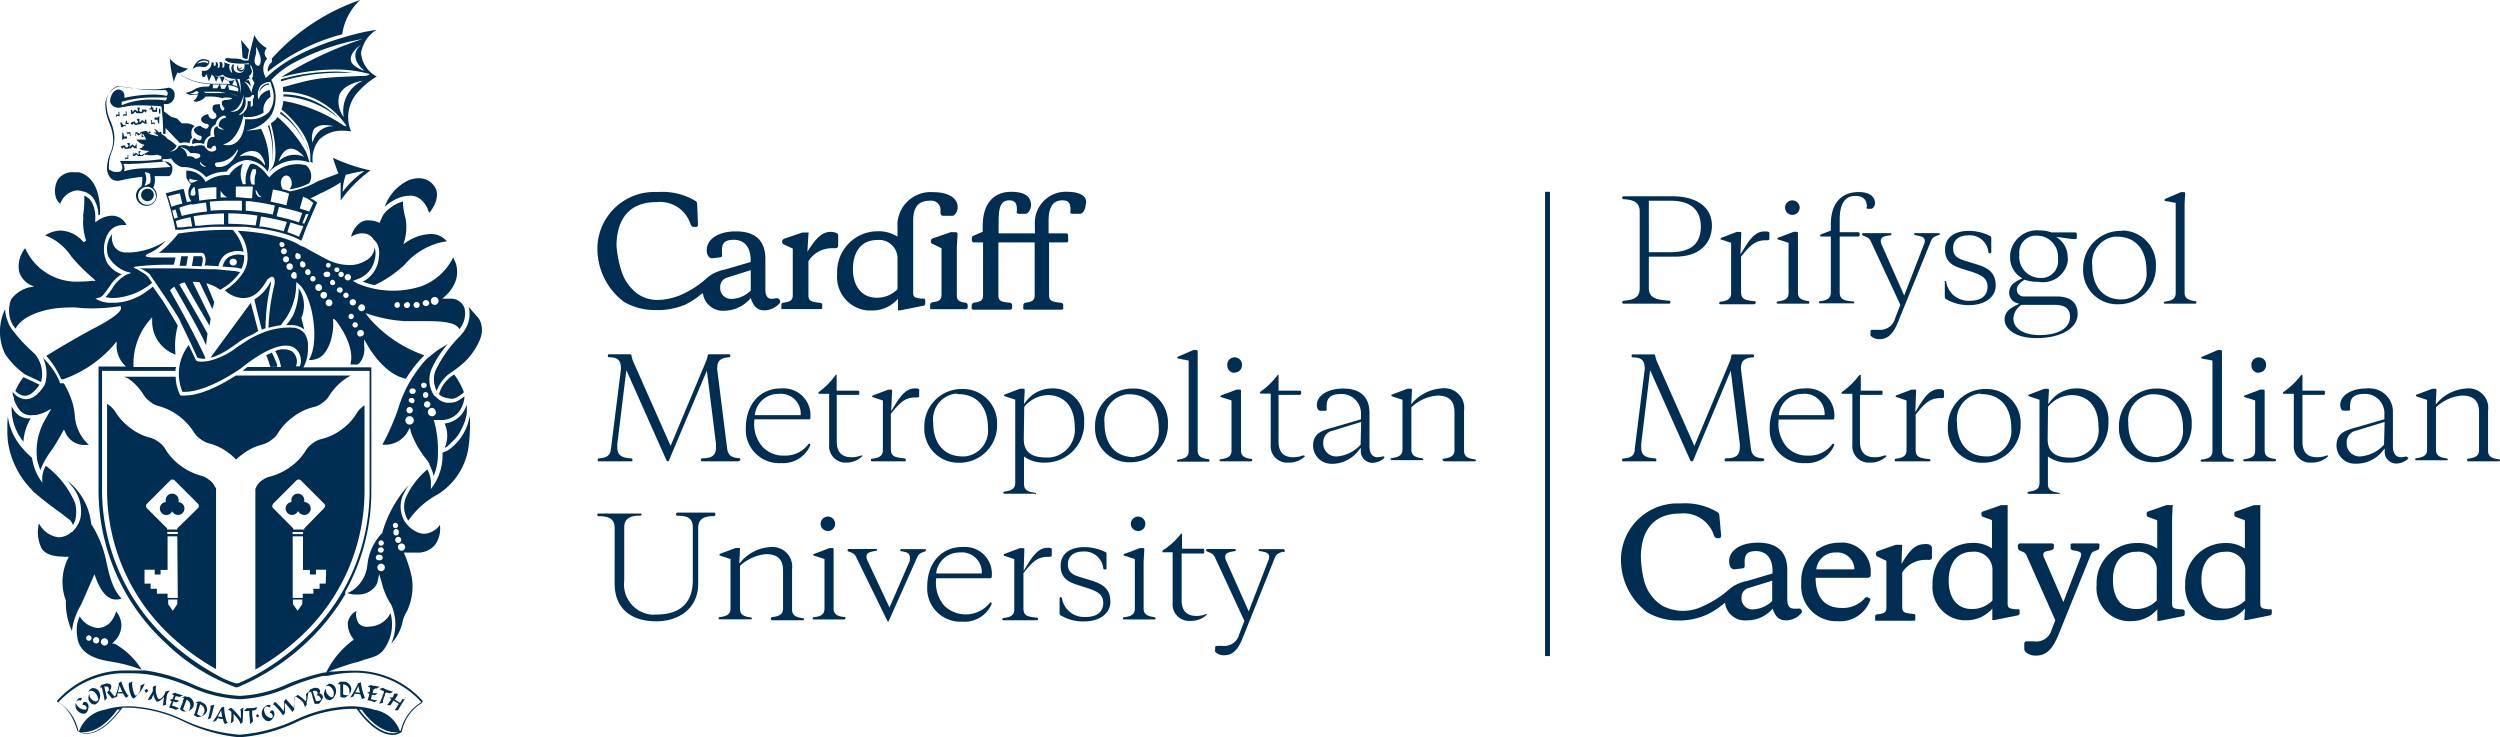 <svg xmlns="http://www.w3.org/2000/svg" viewBox="0 0 213.62 63"><defs><style>.cls-1{fill:#002e52;}</style></defs><title>CardfiffMet_logo</title><g id="Layer_2" data-name="Layer 2"><g id="Layer_1-2" data-name="Layer 1"><path class="cls-1" d="M12.15,13.38Z"/><path class="cls-1" d="M12.6,16.13a.53.53,0,0,0-.54.52h0a.54.54,0,1,0,1.08,0,.52.52,0,0,0-.54-.52Z"/><polygon class="cls-1" points="10.52 9.97 10.62 9.86 10.84 9.89 10.81 9.52 10.73 9.52 10.76 9.76 10.54 9.76 10.52 9.97"/><polygon class="cls-1" points="9.9 10.01 10.01 9.9 10.22 9.93 10.19 9.55 10.11 9.55 10.14 9.79 9.93 9.79 9.9 10.01"/><polygon class="cls-1" points="12.42 9.36 12.16 9.36 12.13 9.54 11.97 9.54 11.86 9.41 11.92 9.33 11.97 9.2 11.74 9.2 11.79 9.54 11.52 9.36 11.34 9.57 11.28 9.39 11.18 9.39 11.2 9.76 11.39 9.7 11.55 9.54 11.68 9.68 11.89 9.68 12.18 9.68 12.32 9.49 12.45 9.63 12.55 9.44 12.42 9.36"/><path class="cls-1" d="M13.15,9.56h.27V9.2h-.11v.2h-.2V9.24L13,9.16,12.9,9v.25h-.12v.11H13v.18Z"/><path class="cls-1" d="M13.7,9.7V9.32l-.12-.05v.42S13.7,9.74,13.7,9.7Z"/><polygon class="cls-1" points="13.48 10.44 13.6 10.61 13.62 9.93 13.43 10.05 13.21 10.04 13.2 10.23 13.46 10.23 13.48 10.44"/><polygon class="cls-1" points="13.13 10.56 13.25 10.65 13.19 10.45 12.98 10.49 12.96 10.25 12.88 10.27 12.93 10.63 13.13 10.56"/><polygon class="cls-1" points="11.85 10.63 12.05 10.59 12.16 10.44 12.35 10.56 12.54 10.58 12.49 10.21 12.39 10.23 12.37 10.42 12.15 10.25 11.93 10.48 11.91 10.14 11.68 10.18 11.75 10.3 11.82 10.37 11.74 10.52 11.59 10.55 11.53 10.38 11.27 10.43 11.15 10.53 11.29 10.69 11.39 10.54 11.57 10.69 11.85 10.63"/><path class="cls-1" d="M10.38,10.46h-.1l.07.41h.1l.14-.09h.16V10.6H11v-.1h-.12s-.06-.21-.06-.24l-.09.18,0,.09v.16h-.2Z"/><polygon class="cls-1" points="10.57 11.45 10.46 11.28 10.43 11.96 10.62 11.84 10.84 11.85 10.86 11.66 10.59 11.66 10.57 11.45"/><polygon class="cls-1" points="11.08 11.41 11.1 11.64 11.17 11.63 11.13 11.26 10.93 11.33 10.81 11.24 10.87 11.44 11.08 11.41"/><polygon class="cls-1" points="11.53 12.52 11.32 12.34 11.08 12.55 11.09 12.21 10.86 12.23 10.92 12.36 10.99 12.43 10.9 12.58 10.74 12.6 10.69 12.42 10.43 12.45 10.31 12.54 10.44 12.72 10.55 12.57 10.7 12.73 10.99 12.7 11.2 12.67 11.32 12.52 11.5 12.66 11.69 12.69 11.66 12.32 11.68 12.2 11.53 12.52"/><polygon class="cls-1" points="10.67 13.65 10.78 13.56 10.96 13.6 10.97 13.27 10.9 13.26 10.9 13.48 10.71 13.46 10.67 13.65"/><path class="cls-1" d="M29,6.22h1.1a11.27,11.27,0,0,0-1.54-.1A17,17,0,0,0,24,6.78v.15h.09A17.2,17.2,0,0,1,29,6.22Z"/><path class="cls-1" d="M24.22,8.06v.19h.27a7.88,7.88,0,0,1,4.45,1.86A6.62,6.62,0,0,0,24.22,8.06Z"/><path class="cls-1" d="M23,10.68l-.11.09a6.63,6.63,0,0,1,.35,3.15A6.85,6.85,0,0,0,23,10.68Z"/><path class="cls-1" d="M23,14.68a3.29,3.29,0,0,1,3.44-.8l-.1-.35s-.06-.21-.18-.53a11.05,11.05,0,0,0-2.44-3,1.87,1.87,0,0,1-.58.54c.12.41.83,3,0,3.94l-.14.15Zm3-1.27a1.94,1.94,0,0,0-2.2.39c.81-2.21,2.19-.39,2.19-.39Z"/><path class="cls-1" d="M23.92,9.7h0a6.3,6.3,0,0,1,2,2.23,4,4,0,0,1,.33.65l.05.13v.08A7,7,0,0,0,24,9.55Z"/><path class="cls-1" d="M20.29,5.6h0c0,.07-.08.25,0,.36a.37.37,0,0,0,.26.16.32.32,0,0,0,.32-.2.36.36,0,0,0,0-.32h0a.33.33,0,0,1,0,.14.26.26,0,0,1-.26.25.25.25,0,0,1-.25-.25.33.33,0,0,1,0-.14Z"/><polygon class="cls-1" points="20.97 5.03 21.14 5.04 21.28 4.24 20.61 3.41 20.73 4.93 20.97 5.03"/><path class="cls-1" d="M22.89,6.13a16.79,16.79,0,0,1,6.35-3.2A5,5,0,0,1,30.77,0a18,18,0,0,0-7.54,5v.31h0A.84.84,0,0,0,22.89,6.13Z"/><path class="cls-1" d="M9.33,10.5a3.78,3.78,0,0,1,.34,1.36,2.9,2.9,0,0,1-.24,1.23,3.18,3.18,0,0,0-.28,1.17,1.23,1.23,0,0,0,.35,1,.8.8,0,0,0,.53.19h.12a15.19,15.19,0,0,1,2-.34h0a2.88,2.88,0,0,1-.06.83h0a.87.87,0,0,0-.47.76.89.89,0,0,0,1.78,0,.85.85,0,0,0-.3-.65h0a1.8,1.8,0,0,0,.11-1h1.25s.27-.14.27-.67a.54.54,0,0,0-.17-.41.86.86,0,0,0-.58-.18h-.1a.61.61,0,0,0,0-.19h.27a1.49,1.49,0,0,0,.47-.07h0a1.64,1.64,0,0,0,.93.75,2.6,2.6,0,0,1,2.07.86,3.25,3.25,0,0,1,1.74-.47,2.48,2.48,0,0,1,1.71-1,2.34,2.34,0,0,1,1.8,1l.05-.15a1.31,1.31,0,0,0,.06-.27A6.37,6.37,0,0,0,22.3,11a4.9,4.9,0,0,1-1.27.14h0a3.16,3.16,0,0,0,2.15-1.31,3.21,3.21,0,0,0,0-3h0A7.63,7.63,0,0,1,24.86,5.5,19.32,19.32,0,0,1,31,3.33h0a31.26,31.26,0,0,0-7,3.28h0a17.52,17.52,0,0,1,4.6-.67,10.79,10.79,0,0,1,3,.39h0a.69.69,0,0,1-.44.15c-4,.16-4.15.2-6.51.84l-.47.12v.4a6.55,6.55,0,0,1,5.44,2.94h0a.64.64,0,0,1-.41-.16,13.28,13.28,0,0,0-5-2,3.08,3.08,0,0,1-.16.73c.3.24,2.49,2.05,2.47,4.08v.4l.2.09a2.67,2.67,0,0,1,.57-2,2.75,2.75,0,0,1,2-.75,4.17,4.17,0,0,1,.71.06,3.16,3.16,0,0,1,.64-3.42,6.53,6.53,0,0,1,1.55-1.27,2.51,2.51,0,0,1-1.34-2,2.88,2.88,0,0,1,1.33-2l-1,.18c-2.13.48-6,1.6-8.29,3.78l-.18.16-.09-.22A1.35,1.35,0,0,1,22.83,5V5a.67.67,0,0,1-.22-.46.69.69,0,0,1,.18-.43A2.65,2.65,0,0,1,21.73,3l-.36,1.41-.14.76h-.38l-.27-.11A3.74,3.74,0,0,0,19.83,5c-.16,0-.61-.15-.6.14l.33.19a5.45,5.45,0,0,0,1.66.08h0a.08.08,0,0,1,.08.08.08.08,0,0,1,0,0h-.43a.72.72,0,0,1,0,.46.41.41,0,0,1-.43.27A.54.54,0,0,1,20,6a.69.69,0,0,1,0-.49H19.9c-.24.16-.06.67-.06.67v.06h0a.67.67,0,0,1-.21-.75l-.21-.06h0l-.27-.1a.62.62,0,0,1,0,.38s0,.06-.08.06H19a.06.06,0,0,1,0-.06.51.51,0,0,0-.05-.4h-.2a.75.75,0,0,1,0,.42.08.08,0,0,1-.1.06h-.05a.06.06,0,0,1,0-.06.46.46,0,0,0-.05-.41h-.14a.34.34,0,0,1,0,.28s-.07.07-.1,0h-.05a.06.06,0,0,1,0-.06c.05-.15-.05-.21-.06-.21h-.14a.56.56,0,0,1-.21.55.43.43,0,0,1-.35.17h-.23c0,.15-.09.42.07.52a.22.22,0,0,0,.11,0c.07,0,.11-.07.12-.13V6.39h.14a.49.49,0,0,0,.24,0,.21.21,0,0,0,.14-.1h0a.8.8,0,0,0,.34.18.86.86,0,0,0,.39,0l.22-.09h0l.13.12.15.08.27.09a2.14,2.14,0,0,0,.43.07h.24l-.31.1a.25.25,0,0,1-.17.06h-.26a1.62,1.62,0,0,1-.28-.11l-.1-.24h-.07a.65.65,0,0,1-.2,0h-.14a.8.8,0,0,1-.45-.14l-.14-.12h0a1.06,1.06,0,0,1-.39.13h-.08l.18.52.26-.59h0a.76.76,0,0,0,.19.21h0l.16.44.19-.41h.15l.18.5.19-.42h0a.72.72,0,0,0,.36.2h0l.11.32h0A4.48,4.48,0,0,0,19,7.16H17.82a4.31,4.31,0,0,1-2.56-.91h0a1.59,1.59,0,0,0,.8-.39A2.34,2.34,0,0,1,14.51,5a11.15,11.15,0,0,0,.34,2,3.91,3.91,0,0,1,.33-.82h0A4.52,4.52,0,0,0,18,7.12h0l-.16.28h-.3a2.07,2.07,0,0,0-.77.15l-.14.08a2.07,2.07,0,0,1-.77.3.93.93,0,0,0,.6.19,1.68,1.68,0,0,0,.45-.06h0a.9.9,0,0,1-.39.56.52.52,0,0,0,.27.07,1.26,1.26,0,0,0,.78-.44H18a3.72,3.72,0,0,1,1,.14.8.8,0,0,1,.3-.06c.06,0,.53,0,.52.09s-.47.12-.53.12h0a.44.44,0,0,0-.32.13.52.52,0,0,0,.2.54h0s0,.23-.11.23H19a.5.5,0,0,1-.18-.52h0a.71.71,0,0,0-.29,0H18.4L18.23,9h0a.49.49,0,0,0,.18.68h0a.35.35,0,0,1,.08.26.25.25,0,0,1-.11.17.31.31,0,0,1-.19.06.42.42,0,0,1-.39-.42h0a.83.83,0,0,0-.59.33h0a.31.31,0,0,0,0,.23.56.56,0,0,0,.36.26s.22,0,.26.13a.18.18,0,0,1-.06.19c-.06.08-.11.11-.17.11a.44.44,0,0,1-.19-.07h0a.39.39,0,0,1-.25-.17h-.08a.68.68,0,0,0-.51.29v.09a.76.76,0,0,0,.51.46h0a.19.19,0,0,1,.13.05.23.23,0,0,1,0,.2.18.18,0,0,1-.17.14.83.83,0,0,1-.21-.06h0a.71.71,0,0,1-.18-.12H16.6a.43.43,0,0,0-.16.5,1.43,1.43,0,0,1,1,0,.86.86,0,0,1,.56-.73,1,1,0,0,1,.09-.65.74.74,0,0,1,.34-.29.89.89,0,0,1,.72-.76.12.12,0,0,1,.14.09.09.09,0,0,1,0,.1h-.07a.67.67,0,0,0-.53.61v.1a1.81,1.81,0,0,0,.48.29h-.05c-.4,0-.52-.15-.54-.29a.43.43,0,0,0-.26.2,1,1,0,0,0,0,.58v.14h-.15a.49.49,0,0,0-.41.33,1.41,1.41,0,0,0-.07.41v.14a.47.47,0,0,0,.25.11.24.24,0,0,0,.12,0,.28.28,0,0,1,.22-.22.09.09,0,0,1,.12,0c.09.09.07.33.07.34h0a.62.62,0,0,1-.39.14.55.55,0,0,1-.42-.22h0l-.15-.17a0,0,0,0,0,0-.05h0c-.32-.22-.91,0-.92,0h-.07l-.05-.06-.32.06h0a.76.76,0,0,0-.42-.11,1.5,1.5,0,0,0-.47.08.77.77,0,0,1-.68.46h-.07a.82.82,0,0,0,.58-.49h0a3.54,3.54,0,0,0-.79-.59h0a2.27,2.27,0,0,0-.26-.28H14l-.21-.14h0v-.18h-.08l-.12.06h0a1.7,1.7,0,0,0-.42-.33l.19.33h-.19v.07h.12l.05.19.07-.14.12.22-.91-.25h.17l.1-.08-.11-.13-.1.15-.17-.17-.48.09-.11.17-.2-.14h-.15v.32h.06v-.22l.24.19.24-.25v.37h.18l-.06-.09-.08-.08.07-.12.28.51h-.85a1.33,1.33,0,0,0,.45.37h.05l.18.08h0a.21.21,0,0,1-.08.11h-.11v-.24h0l.05.32h0a.92.92,0,0,1-.32.14,1.84,1.84,0,0,0,.68.17.49.49,0,0,0,.24,0h0a4.76,4.76,0,0,1-.49.28H12.2v.08H12l-.1-.15L12,13v-.09h-.15v.33l-.24-.2-.2.19v-.19h-.06v.29h.14l.17-.14.11.14h.43l.12-.14h.06l.07.09v-.07h0a2.11,2.11,0,0,0,1,0h0a1.06,1.06,0,0,0,.34.12h0v.27h0a15.38,15.38,0,0,1-2.35.15h-1.2l.06.1s.24.37.12.62-.19.19-.41.22H9.9a.59.59,0,0,1-.34-.08l-.25-.13h0a2.16,2.16,0,0,1,0-.36A2.93,2.93,0,0,1,9.54,13h0a3.45,3.45,0,0,0,.24-1.27,4,4,0,0,0-.35-1.4h0a3.9,3.9,0,0,1-.34-1.58,1.49,1.49,0,0,1,1-1.41h0c.08,0,.51.1,1.1.17a10.74,10.74,0,0,0,2.19.19h.78a.39.39,0,0,1,.17.25.3.3,0,0,1-.08.24h0A5.56,5.56,0,0,0,13,8.08a11.8,11.8,0,0,0-2.37.28h0V8.25a.54.54,0,0,0-.47-.6h0c-.5,0-.7.57-.74.87h0a.74.74,0,0,0,0,.21.67.67,0,0,0,.45.43.59.59,0,0,0,.23.05,1.85,1.85,0,0,0,.41-.07h.1c.19-.05.39-.08.58-.11a10.69,10.69,0,0,1,1.6,0h0a8.26,8.26,0,0,1,1,.06h0a18.42,18.42,0,0,1,.15,2.35h.21v-.5l1.24,1.3a1.22,1.22,0,0,1,.82,0,.6.6,0,0,1,.21-.48,1.08,1.08,0,0,1,0-.75.66.66,0,0,1,.21-.23,1.23,1.23,0,0,0-.81-.24h-.29l-.41-.42L14.66,10,14,9.51h0A4,4,0,0,0,14,8.89h.34a.76.76,0,0,0,.58-.76.58.58,0,0,0-.51-.64h0a6.85,6.85,0,0,1-1.57.15,15,15,0,0,1-2.67-.27h0A1.64,1.64,0,0,0,9,8.89a3.84,3.84,0,0,0,.36,1.63Zm19.12.29a1.64,1.64,0,0,0-1.32.59,1.91,1.91,0,0,0-.42.81h0A1.59,1.59,0,0,1,26.85,11a1.26,1.26,0,0,1,1-.3,2.15,2.15,0,0,1,.62.08h0Zm.9-.94V10l-.05-.09A2.19,2.19,0,0,1,29,8.1c.44-1,2-1.2,2-1.2h0A2.83,2.83,0,0,0,29.35,9.85ZM31,5.92l.1.09h-.12c-.55-.25-1-.54-1-.9-.07-.6.68-1.15.71-1.17l.16-.12L30.67,4C29.84,4.91,30.94,5.91,31,5.92Zm-14,2a.5.5,0,0,1-.39.14A.7.7,0,0,1,16.25,8h0a1.13,1.13,0,0,0,.5-.22h0s.18,0,.2.13,0,0,0,0Zm4.65,5c.78,0,1,1.11,1,1.12v.09L22.52,14a1.67,1.67,0,0,0-1.43-.71,2.31,2.31,0,0,0-.52.06h-.09l.07-.06a1.65,1.65,0,0,1,1-.39ZM21.78,5V4.92a1.61,1.61,0,0,0,.1-.75V4s.71,1.13.24,1.62h0a.34.34,0,0,1-.28-.12A.62.62,0,0,1,21.78,5Zm-.56,1.86H21a.92.92,0,0,0,.3-.18h0l.12.18-.15-.36h0a.59.59,0,0,0,.26-.39.82.82,0,0,0-.13-.37V5.53h0a1.25,1.25,0,0,1,.13,1.21,1.31,1.31,0,0,1,.21.36h0a3.55,3.55,0,0,0-.26.84v0A2.76,2.76,0,0,0,21,7.07L20.85,7,21,7a1.24,1.24,0,0,1,.43.39V7.37a1.18,1.18,0,0,0-.2-.54Zm-.3,1.46h0a.8.8,0,0,0,.26,0,.35.35,0,0,0,.35-.21h.06a.11.11,0,0,1,.12.06.5.5,0,0,1-.1.31v.53l-.19.15V8.64h-.27a1.13,1.13,0,0,1-.58,1.16h-.19a1.25,1.25,0,0,0,.54-1.51Zm-.45-1.58h0a3.77,3.77,0,0,1,.07,1.34h0a2.61,2.61,0,0,0-.28-1.31h0ZM20,6.85h0l.11,0h0a1.72,1.72,0,0,1,.18.54h0a2.25,2.25,0,0,0-.44-.14h0Zm-.49.43a2.21,2.21,0,0,1,.84.25h0a1.41,1.41,0,0,1,0,.29h0l-.77-.15h0l-.1-.42Zm-.61-.06.51,0h0l-.21.37H18.9l-.09-.37Zm-.68,0h.53l-.19.32h-.37V7.15Zm1,.73H17.56a.42.42,0,0,0-.18-.11h1.15A1.24,1.24,0,0,1,19,7.9h.13l.49.09a2.05,2.05,0,0,1,.76.28h0a4.41,4.41,0,0,0-1.23-.39Zm.59,1.54c.76-.12,1-1.38,1-1.39h0c0,1.3-.64,1.44-.9,1.44h-.22ZM19,12.35H19c1.46-.26,1.83-2.61,1.83-2.64h0V10h.32a2.4,2.4,0,0,0,1.38-.38,1.28,1.28,0,0,1,.58-1.33,2.49,2.49,0,0,0-.08-.61c-.88.26-.93.86-.93.86v0a1.4,1.4,0,0,1,.14-1.18A1.18,1.18,0,0,1,23.09,7h0a1.29,1.29,0,0,1,.12.38A2.31,2.31,0,0,1,23,9.55a2.24,2.24,0,0,1-1.7.64h-.35c-.11,1.93-1,2.22-1.48,2.22a1.48,1.48,0,0,1-.46-.08l-.12-.05ZM18.38,14c0-.07.1-.12.25-.13h0a2,2,0,0,0,1.6-1l.09-.13v.14s-.49,1.39-1.6,1.39H18.5S18.34,14.13,18.38,14Zm-.73.25h0a.6.6,0,0,1-.49-.17.31.31,0,0,1-.05-.28v0c.09.27.58.48.59.48ZM15.5,12.59a1.28,1.28,0,0,1,.77.49h.23a2,2,0,0,1,.55.08h0a.2.2,0,0,1,.05.22c-.07.16-.4.19-.42.19h0a.52.52,0,0,0-.45-.21H16a.94.94,0,0,0-.48-.72l-.09-.05ZM13.34,16.7a.77.77,0,1,1-1.54.06.78.78,0,0,1,.74-.8h0a.75.75,0,0,1,.77.73ZM12.46,15a1.31,1.31,0,0,0-.09-.28h.15l.31.14h0V15a1.43,1.43,0,0,1,0,.65h0l-.38.2h-.1A1.19,1.19,0,0,0,12.46,15Zm-1.94-1h.29a1.09,1.09,0,0,0,.36,0c.46,0,1.24-.06,1.93-.12l1-.07h0l.49.46-1.85.11h-.22a7.33,7.33,0,0,0-1.92.25h0a.73.73,0,0,0-.06-.61h0Zm3.63-5.41h0A6.63,6.63,0,0,0,13,8.51a6.45,6.45,0,0,0-2.6.48h0V8.7h0a9.59,9.59,0,0,1,2.87-.37h1A.41.41,0,0,1,14.15,8.59Z"/><path class="cls-1" d="M22.15,7.88s.34-.67.84-.64V7.13A.89.89,0,0,0,22.15,7.88Z"/><path class="cls-1" d="M17.29,5.73h.14a.35.35,0,0,0,.29-.12.4.4,0,0,0,.16-.41h0c-.23-.14-.95-.47-1.43.72A.84.84,0,0,1,17.29,5.73Zm.31-.53a.64.64,0,0,1,.19.08v.16a.47.47,0,0,0-.32-.12,1.55,1.55,0,0,0-.63.13A.76.76,0,0,1,17.6,5.2Z"/><path class="cls-1" d="M11.75,22.76a23.7,23.7,0,0,1,2.79-.14h.31L15,22H13c-1.12-.05-.19-.39-.1-.43a4.81,4.81,0,0,0,1.28-1,6.16,6.16,0,0,1-3,1h-.54A1.15,1.15,0,0,1,9.73,21a1.51,1.51,0,0,1-.14-1,2,2,0,0,0-.44,1.44,1.8,1.8,0,0,0,.09.45,2.91,2.91,0,0,0,1.57,1.32l.41.11h0l-.42.15a3.31,3.31,0,0,0-1,.86l-.11.16h0a5.32,5.32,0,0,1-.68.9l.42.07h.41A5.64,5.64,0,0,0,13,24.17l-.35-.51a1.86,1.86,0,0,0-.59-.44L11.71,23C11.15,22.81,11.62,22.77,11.75,22.76Z"/><path class="cls-1" d="M5.15,17.41a1.69,1.69,0,0,1,1.42-1.14,1.31,1.31,0,0,1,.44.07,1.48,1.48,0,0,1,1.15.95,2.33,2.33,0,0,1,.24,1.1l.15-.07c0-.45.1-3.06-1.79-3.6H6.35a1.54,1.54,0,0,0-1.4.61,2,2,0,0,0-.16,1.58A1.13,1.13,0,0,0,5.15,17.41Z"/><path class="cls-1" d="M2.15,32l1.36.64A2.67,2.67,0,0,0,3,30.27L2.5,29.8h0a12.7,12.7,0,0,1-1.35-1.49,2.85,2.85,0,0,1-.54-1,2.76,2.76,0,0,1-.17-.9,4.41,4.41,0,0,0,0,3.85A6.74,6.74,0,0,0,2.15,32Z"/><path class="cls-1" d="M5.85,44.34a1,1,0,0,1,.38.53,2.09,2.09,0,0,0,.19-.4,3,3,0,0,0,0-1.47,7.65,7.65,0,0,0-2.51-3.2,2.41,2.41,0,0,0-.3.94v.5l-.27-.41a4.48,4.48,0,0,1-.6-1.71h0c-.18-.15-.34-.31-.5-.46l-.32-.36A5.13,5.13,0,0,1,.67,35.58a12.27,12.27,0,0,0,0,2.1,7.33,7.33,0,0,0,2,4.12l.16.19A29.19,29.19,0,0,0,5.15,43.8Z"/><path class="cls-1" d="M10.37,53.33a2,2,0,0,0-.45-1.1,2.1,2.1,0,0,1-.39.81,1.47,1.47,0,0,1-1.17.62,2,2,0,0,1-1.55-1,5.25,5.25,0,0,0-.22.67,3.85,3.85,0,0,0,.1,1.51c.32.92,1.18,1.45,2.78,1.69a13.35,13.35,0,0,1,2.64.7A6.36,6.36,0,0,0,9.79,55l-.21,0,.16-.17A1.93,1.93,0,0,0,10.37,53.33ZM7.6,54.75a.23.23,0,0,1-.24-.22.24.24,0,0,1,.22-.24.23.23,0,0,1,.24.22v0A.22.22,0,0,1,7.6,54.75Zm.62.23a.27.27,0,0,1-.28-.26.28.28,0,0,1,.26-.28.26.26,0,0,1,.28.26h0a.27.27,0,0,1-.25.29h0Zm.7.18a.32.32,0,0,1-.3-.32.31.31,0,1,1,.31.32Z"/><path class="cls-1" d="M5.56,47.58h.32l-.15.3a4.55,4.55,0,0,0-.1,3.44h0a5.79,5.79,0,0,0,.52,2.6,6,6,0,0,1,.1-.61,6.61,6.61,0,0,1,.45-1.22l.17-.32c.07-.15.14-.27.18-.37l.84-1.92.18-.41.15.41c.45,1.15,1,1.75,1.71,1.75a1.18,1.18,0,0,0,.46-.09c-.66-.65-1-1.65-1.35-3.37a9.41,9.41,0,0,0-1.25-3h0a5.32,5.32,0,0,0-2-3.66l.43.53a3.3,3.3,0,0,1,.65,2.66,2.59,2.59,0,0,1-.72,1.17H6.09A1.63,1.63,0,0,1,5,45.91a2.18,2.18,0,0,1-1.67-1.19,3.12,3.12,0,0,0,.16,2c.3.76,1.4.84,1.86.84Z"/><path class="cls-1" d="M3.38,32.87h0c-.22-.09-.44-.2-.66-.31L2,32.23a5.36,5.36,0,0,0-.69,1.18C2,34.09,2.66,33.92,3.38,32.87Z"/><path class="cls-1" d="M1.23,35.11c-.09-.14-.18-.28-.26-.43H1a4.46,4.46,0,0,0,1,3.06,4.43,4.43,0,0,1,.63-2h0A1.47,1.47,0,0,1,1.23,35.11Z"/><path class="cls-1" d="M3.15,39h0v.17a5.76,5.76,0,0,0,.3,1c.08-.21.17-.42.27-.62l.08-.14a7.28,7.28,0,0,1,.56-.88c.28-.36.93-1.51.93-1.52l.17-.31.16.32a1.73,1.73,0,0,0,1.63,1h.34l-.29-.31a3.66,3.66,0,0,1-.91-2.25,5.25,5.25,0,0,0-.32-1.41,7,7,0,0,0-.62-1.3H5.11v-.11s-.13-.29-.3-.61a6.9,6.9,0,0,0-1.13-1.45,3.21,3.21,0,0,1,.18,2.2h0L3.75,33c-.5.74-1,1.11-1.55,1.11a1.44,1.44,0,0,1-1-.49l-.06-.06-.06-.06v0a.77.77,0,0,0,.07.39c.07.13,0,.1.05.14v.13a3.56,3.56,0,0,0,.41.8,1.25,1.25,0,0,0,1.26.5h.22a3.56,3.56,0,0,0,.72-.23l.56-.29-.56,1A5.33,5.33,0,0,0,3.15,39Z"/><path class="cls-1" d="M16,21.9h-.51l-.14.81h.57l.14-.82Z"/><path class="cls-1" d="M17.22,22.75c.17-.57.09-.76.05-.81a.11.11,0,0,0-.09-.05h-.64l-.14.83Z"/><path class="cls-1" d="M17.53,30.65v-.12h0c-1.21-2.62-2.81-5.34-3-5.73a2.6,2.6,0,0,1,.36-.3c.45.76,2.23,3.83,2.72,5l.12-1c-.75-1.38-1.92-3.38-2.4-4.18a.64.64,0,0,1,.47-.17c.34.71,2.11,3.69,2.11,3.69s.07-.51.09-.62l-1.54-3.14c.2,0,.4,0,.6.05l1.09,2.28.16-.58-.68-1.62a3.36,3.36,0,0,1,1.18.55l.09-.05a4.93,4.93,0,0,0,1.62-1.46l-.37-.08L18.38,23h-.63c-.75,0-1.51-.06-2.28-.07H11.93l.14.06h.06a4.88,4.88,0,0,1,.65.43s1.9,2.75,2.55,3.86c0,.06.65,1.37,1.07,2.27l.46,1A1.54,1.54,0,0,0,17.53,30.65Z"/><path class="cls-1" d="M19.49,22a1.35,1.35,0,0,0-.47.78l1.2.09.41.1a2.41,2.41,0,0,0,.23-.78,2.29,2.29,0,0,0,0-.37A1.69,1.69,0,0,0,19.49,22Zm.47.68a.29.29,0,0,1-.34-.23.29.29,0,0,1,.24-.34H20a.29.29,0,0,1,.23.34A.28.28,0,0,1,20,22.68Z"/><path class="cls-1" d="M19.89,19.64h-.57a28.06,28.06,0,0,0-4.09.32,9.18,9.18,0,0,1-.83.93h0a7.65,7.65,0,0,1-.74.65l-.09.06h3.58a.34.34,0,0,1,.32.16,1.16,1.16,0,0,1,0,.93h.28l.92.06a1.67,1.67,0,0,1,.59-1,2,2,0,0,1,1.55-.24A3.79,3.79,0,0,0,19.89,19.64Z"/><path class="cls-1" d="M40.07,35.86a4.36,4.36,0,0,1-1.86,2.66l-.4.16a4.61,4.61,0,0,1-.71,2.7l-.28.41v-.68a2.9,2.9,0,0,0-.3-1,6.72,6.72,0,0,0-1.86,2.46,2.15,2.15,0,0,0,.23,1.92,7.17,7.17,0,0,1,2.52-2.25,5.72,5.72,0,0,0,2.62-4h0a15.67,15.67,0,0,0,.12-2.74A1.55,1.55,0,0,1,40.07,35.86Z"/><path class="cls-1" d="M30.64,19.15A2,2,0,0,0,30,20.23a2.18,2.18,0,0,1,.82-.29H31a1.07,1.07,0,0,1,.93.53c.38.34.58.77.4,1.84A2.55,2.55,0,0,1,31,24.07h0a8.83,8.83,0,0,0,1,.3h0a9.9,9.9,0,0,0,2.56-1.74,5.93,5.93,0,0,1,3.51-2h.12A1.73,1.73,0,0,0,36.72,20a4,4,0,0,0-2.12.78l-.14.09.06-.17a4.23,4.23,0,0,0,.13-2.06,5.33,5.33,0,0,1-.22-1.43,3.64,3.64,0,0,0-.76.33,6.61,6.61,0,0,0-.6.44v0c-.11.12-.22.24-.32.37l-.3.64v.06a2.26,2.26,0,0,0-.92-.22A1.13,1.13,0,0,0,30.64,19.15Z"/><path class="cls-1" d="M41.07,27.54a1.32,1.32,0,0,0-.29-.48l-.13-.15-.07-.08-.16-.18-.18-.2-.19-.22A2.47,2.47,0,0,1,39.83,28l-.21.34h0l-.25.31a10.84,10.84,0,0,0-2.15,3,2.14,2.14,0,0,0,.1,1.75h0a3.17,3.17,0,0,1,1.25-1.59l.28-.19.36-.27.07-.06.41-.35a5.65,5.65,0,0,0,.71-.83,5.46,5.46,0,0,0,.54-.94,2.28,2.28,0,0,0,.24-.92A1.92,1.92,0,0,0,41.07,27.54Z"/><path class="cls-1" d="M38.65,34.08a1.15,1.15,0,0,0,.5-.2,2.47,2.47,0,0,0,.49-.36h0A6.08,6.08,0,0,0,38.81,32a2.87,2.87,0,0,0-1.3,1.69,1.28,1.28,0,0,0,.64.31A2.89,2.89,0,0,0,38.65,34.08Z"/><path class="cls-1" d="M38.2,38.17l.21-.2.11-.11c.18-.17.33-.33.47-.48l.17-.22a5.71,5.71,0,0,0,.61-1.3,1.86,1.86,0,0,1,.1-.39v-.1a3.39,3.39,0,0,0,0-.78,2.42,2.42,0,0,1-.5.9,2.22,2.22,0,0,1-1.38.7,2.52,2.52,0,0,1,0,2.08Z"/><path class="cls-1" d="M36.28,45.61a1.52,1.52,0,0,1-.63-.14,2.49,2.49,0,0,1-1-.82,1.13,1.13,0,0,1-.19-.32,2.52,2.52,0,0,1-.08-1.89,7.46,7.46,0,0,1,.55-1,10.16,10.16,0,0,0-2.26,4.07v.07h-.05a4.61,4.61,0,0,0-1.23,2.72,3,3,0,0,1-1.24,2.13,2.08,2.08,0,0,1-.47.24h0a2.21,2.21,0,0,0,.62.13h.3a1.79,1.79,0,0,0,1.12-.36,1.4,1.4,0,0,0,.53-.67l.15-.72.22.74a6,6,0,0,0,.81,1.89,4.06,4.06,0,0,1,0,3.31,3.92,3.92,0,0,0,1-2,2.9,2.9,0,0,1,.28-.65,2.17,2.17,0,0,0,.19-.41,4.88,4.88,0,0,0,.29-2.59,10.63,10.63,0,0,0-.56-1.82l-.12-.3h1.32a1.9,1.9,0,0,0,1.35-.67,2.39,2.39,0,0,0,.41-1.7A1.77,1.77,0,0,1,36.28,45.61Zm-3.71.56a.24.24,0,0,1,.23.23.23.23,0,0,1-.23.23.23.23,0,1,1,0-.46Zm-.06.6a.23.23,0,0,1,.28.18.24.24,0,0,1-.18.27h-.1a.22.22,0,0,1-.22-.22h0a.23.23,0,0,1,.21-.23Zm-.06.63a.26.26,0,0,1,.26.26.26.26,0,0,1-.31.21.24.24,0,1,1,0-.47Zm.06,1.4a.32.32,0,0,1-.26-.37.33.33,0,0,1,.26-.26.31.31,0,0,1,.37.26.32.32,0,0,1-.25.37A.24.24,0,0,1,32.51,48.8Zm1.28-4.12a.22.22,0,0,1,.22.22h0a.22.22,0,0,1-.21.23h0a.23.23,0,1,1,0-.46Zm-.17.8a.24.24,0,0,1,.18-.27.22.22,0,0,1,.27.17.17.17,0,0,1,0,.1.22.22,0,0,1-.17.27.23.23,0,0,1-.28-.17Zm.15.65a.26.26,0,0,1,.26-.26.26.26,0,1,1,0,.52A.26.26,0,0,1,33.77,46.13Zm.53.93a.32.32,0,0,1-.3-.32.31.31,0,1,1,.31.32Z"/><path class="cls-1" d="M38.27,29.38l-.48.3-.17.1c-.19.12-.37.25-.55.39l-.08.07-.17.13-.33.27-.16.16c-.16.17-.3.35-.44.53h0c-.13.17-.28.37-.43.59l-.22.33-.08.13A10.87,10.87,0,0,0,34,35a20.59,20.59,0,0,1-1.33,3H33a2.22,2.22,0,0,0,1.77-1l.25-.46.12.46a7.83,7.83,0,0,0,1.29,2.24l.18.25.09.15h0v.07l.09.2h0a3,3,0,0,1,.26.76,4.74,4.74,0,0,0,.37-1.93,9.47,9.47,0,0,0-.28-2.6l-.08-.25h.79a2,2,0,0,0,1.29-.61,2.42,2.42,0,0,0,.55-1.41,3,3,0,0,1-.41.28,1.37,1.37,0,0,1-.64.25,2.62,2.62,0,0,1-.56,0,1.54,1.54,0,0,1-.74-.4l-.11-.1-.09-.06h0a1.38,1.38,0,0,1-.17-.25,2.45,2.45,0,0,1-.12-2A8.83,8.83,0,0,1,38.27,29.38ZM35,34.78a.27.27,0,1,1-.27.27.27.27,0,0,1,.27-.27Zm0,1.5a.36.36,0,0,1,0-.72h0a.36.36,0,1,1,0,.72Zm.14-1.87a.22.22,0,0,1-.22-.22h0a.22.22,0,0,1,.22-.18.23.23,0,0,1,.28.18.24.24,0,0,1-.18.27h-.1Zm.1-.76a.23.23,0,0,1-.09-.45.14.14,0,0,1,.09,0,.23.23,0,0,1,.28.18.24.24,0,0,1-.18.27Zm1-.94a.22.22,0,0,1,.22.22h0a.22.22,0,0,1-.22.22h0a.23.23,0,0,1-.09-.45Zm-.1,1.07a.24.24,0,0,1,.18-.27.22.22,0,0,1,.27.17.17.17,0,0,1,0,.1.22.22,0,0,1-.22.22h0a.22.22,0,0,1-.23-.21Zm1.12,1.43a.35.35,0,0,1-.34.36h0a.36.36,0,0,1,0-.72.35.35,0,0,1,.31.36Zm-.49-.65a.27.27,0,1,1-.27-.27A.27.27,0,0,1,36.78,34.56Z"/><path class="cls-1" d="M32.89,17.65a4.21,4.21,0,0,1,.64-.47A3,3,0,0,1,35,16.72a1.42,1.42,0,0,1,1.18.55,2.43,2.43,0,0,1,.37.59c0,.11.1.22.14.33l.07-.09a3.88,3.88,0,0,0,.3-.48,2.06,2.06,0,0,0,.28-1,1.23,1.23,0,0,0-.17-.62,1.58,1.58,0,0,0-1.39-.77,2.32,2.32,0,0,0-1.12.3,4,4,0,0,0-1.81,2.21h0Z"/><path class="cls-1" d="M36.15,59.93h0a7.72,7.72,0,0,0-6-2.62,12.89,12.89,0,0,0-1.52.07h-.54c.72-.29,2-.7,2.09-.72a6.14,6.14,0,0,0,.95-.29,8.36,8.36,0,0,0,1.1-.37c.13-.09.26-.18.38-.28l.07-.06a3.67,3.67,0,0,0,.69-3.27,2.07,2.07,0,0,1-1.81,1.15,1,1,0,0,1-.92-.28,1.46,1.46,0,0,1-.18-1.06h0a1.41,1.41,0,0,0-.74,1,2.09,2.09,0,0,0,.52,1.45h0a7.58,7.58,0,0,0-2.37,2.81h-.15a18.42,18.42,0,0,0-3.16,1,10.93,10.93,0,0,1-4.06,1,11,11,0,0,1-4.07-1,15,15,0,0,0-4-1.17h-1.6a7.73,7.73,0,0,0-5.94,2.58h0a.08.08,0,0,0,0,.1s1.12.42,1.72,2.47h0a1.33,1.33,0,0,0,1,.24c.61-.07,1.61-.51,2.85-2.21h.63a11.66,11.66,0,0,1,4.53,1.15A13.93,13.93,0,0,0,20.46,63h0a13.83,13.83,0,0,0,4.85-1.28,11.71,11.71,0,0,1,4.53-1.15h.63c1.24,1.7,2.24,2.14,2.86,2.21a1.28,1.28,0,0,0,1-.24h0a3.67,3.67,0,0,1,1.72-2.47.07.07,0,0,0,0-.1ZM7.58,62.64a1.48,1.48,0,0,1-.69-.08c1.62.13,2.82-1.47,3.13-1.93h.22C9.07,62.16,8.15,62.57,7.58,62.64Zm25.77,0c-.57-.07-1.49-.48-2.66-2h.22c.31.46,1.51,2.06,3.13,1.93A1.35,1.35,0,0,1,33.35,62.64Zm.89-.19h-.08A2.79,2.79,0,0,0,32,60.65a7.07,7.07,0,0,0-2.15-.3,11.83,11.83,0,0,0-4.59,1.16,13.72,13.72,0,0,1-4.79,1.27,13.83,13.83,0,0,1-4.8-1.27,11.74,11.74,0,0,0-4.59-1.16,7.12,7.12,0,0,0-2.15.3,2.82,2.82,0,0,0-2.16,1.8H6.69A3.77,3.77,0,0,0,5,60a7.6,7.6,0,0,1,5.78-2.47,12.62,12.62,0,0,1,1.63.07h.06a14.78,14.78,0,0,1,3.91,1.15,11.6,11.6,0,0,0,4.12,1h0a11.49,11.49,0,0,0,4.12-1,17.6,17.6,0,0,1,3-1H28a10.84,10.84,0,0,1,2.19-.27A7.64,7.64,0,0,1,36,60,3.84,3.84,0,0,0,34.24,62.45Z"/><path class="cls-1" d="M7.15,60c-.05,0-.08.13-.1.24a.33.33,0,0,1,.32.14c.07.11,0,.2,0,.25a.87.87,0,0,1-.75-.3c-.23-.3-.13-.38,0-.46a.28.28,0,0,1,.28,0L7,59.65H7c0-.06-.15,0-.24,0a.75.75,0,0,0-.2,1c.18.26.56.43.78.28a.63.63,0,0,0,.21-.4.49.49,0,0,0-.06-.41A.22.22,0,0,0,7.19,60Z"/><path class="cls-1" d="M7.82,58.82a.63.63,0,0,0-.28.3h0l.11-.07c.24-.1.53.11.66.42s.1.38-.06.45-.49-.16-.58-.39a.39.39,0,0,1,0-.26h0a.63.63,0,0,0-.09.55c.08.2.34.46.6.35a.68.68,0,0,0,.32-.42.71.71,0,0,0,0-.57A.56.56,0,0,0,7.82,58.82Z"/><path class="cls-1" d="M10.91,59.4a4.54,4.54,0,0,1-.55-1.18l-.22.15a.89.89,0,0,1,0,.23,6.78,6.78,0,0,1-.3.9h0a.15.15,0,0,1-.12-.07A4.4,4.4,0,0,1,9.37,59a.47.47,0,0,0,.14-.37.29.29,0,0,0-.15-.19.55.55,0,0,0-.4,0,2,2,0,0,0-.32.11l-.11.19H8.7l.12.51s.1.48.13.64c.07-.1.16-.19.19-.23l-.23-1h.2a.2.2,0,0,1,.19.18.27.27,0,0,1-.16.31c.14.18.28.35.43.52h.09s0,0,.07-.06l.07-.08a.19.19,0,0,1-.05.13l.28-.17v-.24h.49a1.35,1.35,0,0,0,.15.26c.05.09.08.09.1.09h.05l.18-.15h0Zm-.84-.25.16-.57a3.25,3.25,0,0,0,.23.54Z"/><path class="cls-1" d="M12,58.58a.67.67,0,0,1,0,.2c0,.31-.26.69-.41.66s-.34-.82-.29-1.13v-.08l-.19.1c-.09,0-.1.06-.11.11a2.64,2.64,0,0,0,.14.84c.06.17.15.39.29.41a3.08,3.08,0,0,0,.94-1.28Z"/><path class="cls-1" d="M14.51,59l-.38.09c0,.2-.36.71-.55.64,0,0-.08,0-.12-.13a1.27,1.27,0,0,1-.12-.39,1.72,1.72,0,0,1,0-.64l-.22.08s0,0-.06.06v.34a3.48,3.48,0,0,1-.22.38l-.23.41.33-.1a3,3,0,0,1,.19-.41.61.61,0,0,0,.09.34c.09.16.11.25.19.28s.24-.07.36-.16a1.75,1.75,0,0,0,.24-.23,7,7,0,0,1-.1.74l.28-.09a3.56,3.56,0,0,1,.11-.92Z"/><path class="cls-1" d="M15.25,59.53a.14.14,0,0,0,.15,0l.23-.12a2.91,2.91,0,0,1-.39-.12l-.09,0-.19-.1-.3.11.2.1a.58.58,0,0,1-.06.17l-.05.14-.27.11.19.09a2.58,2.58,0,0,1-.23.54l.36.11.23.1.26-.14L15,60.39l-.31-.11.14-.35L15,60a.17.17,0,0,0,.12,0l.22-.13a1.18,1.18,0,0,1-.31-.08h-.13l.11-.3Z"/><path class="cls-1" d="M16,59.55l-.21-.06-.28.13h.22l-.11.3V60l-.16.39a1,1,0,0,1-.09.21,1.07,1.07,0,0,0,.28.19H16a.79.79,0,0,0,.54-.45.66.66,0,0,0-.47-.8Zm.22,1a.36.36,0,0,1-.13.21.26.26,0,0,1-.21,0,.78.78,0,0,1-.24-.16l.3-.81a.54.54,0,0,1,.28.71Z"/><path class="cls-1" d="M17.15,59.94h-.22l-.26.14h.22l-.1.3a.17.17,0,0,1,0,.1l-.13.4a.85.85,0,0,1-.09.22,1.11,1.11,0,0,0,.3.17,1.43,1.43,0,0,0,.31-.05.76.76,0,0,0,.51-.48A.66.66,0,0,0,17.2,60Zm.26,1a.45.45,0,0,1-.12.21.2.2,0,0,1-.21,0,.84.84,0,0,1-.24-.14l.26-.82a.54.54,0,0,1,.35.68v0Z"/><path class="cls-1" d="M18.27,60.24h-.11l-.24.11H18a2.63,2.63,0,0,1-.1.56,2.44,2.44,0,0,1-.16.57l.27-.12.27-1S18.31,60.25,18.27,60.24Z"/><path class="cls-1" d="M19.37,61.65a4.24,4.24,0,0,1-.22-1.27l-.25.09a.91.91,0,0,1-.11.22,6.47,6.47,0,0,1-.63,1l.32-.11a1.36,1.36,0,0,1,.1-.21l.48.08a.78.78,0,0,0,.08.29.17.17,0,0,0,.08.11h.06l.2-.11h0S19.39,61.7,19.37,61.65Zm-.76-.43.29-.52a5.81,5.81,0,0,0,.09.58Z"/><path class="cls-1" d="M20.58,61.13a1.22,1.22,0,0,1,0,.27,3.73,3.73,0,0,0-.54-.65c-.07-.08-.22-.25-.29-.25h-.06l-.21.16h.06c.06,0,.22.15.23.17a5.22,5.22,0,0,1-.06,1l.25-.21V61c.43.49.54.63.59.87l.18-.15.06-1.27-.25.18A1.64,1.64,0,0,1,20.58,61.13Z"/><path class="cls-1" d="M21.9,60.59l.1-.17a2.27,2.27,0,0,1-.52.09h-.4l-.23.23a1.69,1.69,0,0,0,.45,0,1.71,1.71,0,0,1,0,.32,7.56,7.56,0,0,1,.07.82l.24-.23v-.14a4.43,4.43,0,0,1-.06-.51v-.29C21.78,60.7,21.84,60.68,21.9,60.59Z"/><path class="cls-1" d="M23.23,60.7c-.07,0-.13.09-.19.19a.34.34,0,0,1,.26.24c0,.13,0,.21-.11.23a.69.69,0,0,1-.6-.54c-.06-.25,0-.41.15-.44a.27.27,0,0,1,.26.08l.15-.17h0a.34.34,0,0,0-.24-.06.75.75,0,0,0-.53.86c.08.31.37.59.63.53a.59.59,0,0,0,.34-.3.52.52,0,0,0,.09-.4C23.42,60.78,23.32,60.68,23.23,60.7Z"/><path class="cls-1" d="M26.23,60c0-.06.12-.83.15-.94h0l-.24.27h0a1.26,1.26,0,0,1,0,.61,4.72,4.72,0,0,0-.59-.5c-.05,0-.11-.07-.14-.06h0l-.3.32h0a1.69,1.69,0,0,1,0,.55v.25l-.57-.65-.11-.13-.17.22a1.22,1.22,0,0,1,0,.6v.25a6,6,0,0,0-.63-.71s-.1-.09-.13-.08h-.05l-.14.21h.09a5.74,5.74,0,0,1,.79.92l.16-.2a.06.06,0,0,1,0-.06c0-.27,0-.53,0-.8a6.7,6.7,0,0,1,.64.77l.15-.21v-.57a1.93,1.93,0,0,1,.07-.57l.14.07c.46.33.53.38.63.64a2.09,2.09,0,0,1,.08.23l.17-.27L26.17,60Z"/><path class="cls-1" d="M27.27,59.25a.23.23,0,0,0,.07-.26.33.33,0,0,0-.17-.18.61.61,0,0,0-.42,0l-.26.11-.12.26.2-.08.12.35c0,.16.15.49.19.69h.32c.09,0,.13-.07.28-.31s.13-.26.09-.36A.31.31,0,0,0,27.27,59.25Zm0,.64a.62.62,0,0,1-.27,0l-.28-.83c.08,0,.33-.11.4.09a.22.22,0,0,1-.12.28h0a.3.3,0,0,1,.37.19.16.16,0,0,1,0,.23l-.07,0Z"/><path class="cls-1" d="M28.15,58.42a.7.7,0,0,0-.33.26h0a.24.24,0,0,1,.11-.06c.26-.06.51.2.59.53,0,.16,0,.39-.14.43s-.45-.24-.51-.48a.57.57,0,0,1,0-.26h0a.65.65,0,0,0-.18.53.49.49,0,0,0,.53.45.68.68,0,0,0,.39-.37.76.76,0,0,0,.09-.55A.56.56,0,0,0,28.15,58.42Z"/><path class="cls-1" d="M29.27,58.25h-.22l-.2.22h.23v.84a1,1,0,0,1,0,.24,1,1,0,0,0,.34.06.49.49,0,0,0,.28-.15.75.75,0,0,0,.32-.62.67.67,0,0,0-.74-.59Zm.33,1.16a1,1,0,0,1-.28-.07v-.86a.55.55,0,0,1,.53.57h0a.49.49,0,0,1,0,.24A.23.23,0,0,1,29.6,59.41Z"/><path class="cls-1" d="M31.15,59.55a5,5,0,0,1-.32-1.26l-.25.11a.85.85,0,0,1-.09.22,7.65,7.65,0,0,1-.58,1l.31-.12a.92.92,0,0,1,.09-.23l.48.06a2.47,2.47,0,0,0,.1.29c0,.09.06.1.08.1H31l.2-.12h0S31.15,59.59,31.15,59.55Zm-.78-.4.26-.53a5.43,5.43,0,0,0,.13.58Z"/><path class="cls-1" d="M32.07,58.82a.19.19,0,0,0,.15,0l.21-.15a2.79,2.79,0,0,1-.4-.07H31.9a.86.86,0,0,1-.21-.07l-.28.15.21.06v.33l-.25.14.2.06a4.11,4.11,0,0,1-.17.57,1.69,1.69,0,0,1,.37.07L32,60l.24-.18H32l-.31-.08.09-.36h.16a.12.12,0,0,0,.14,0l.19-.15h-.44l.08-.3Z"/><path class="cls-1" d="M33.43,59.2l.16-.09a4.83,4.83,0,0,1-.5-.16l-.19-.08-.18-.1-.3.1a2.14,2.14,0,0,0,.4.2,1,1,0,0,1-.11.31c0,.1-.22.58-.31.76l.32-.1V59.9a2,2,0,0,1,.17-.48c0-.14,0-.13.11-.26C33.27,59.25,33.33,59.26,33.43,59.2Z"/><path class="cls-1" d="M34.62,59.74h-.3c.06,0,0,.16-.07.22l-.07.1-.45-.29.23-.34c0-.08.08-.14,0-.16h-.29s0,.07-.08.26l-.05.07h-.3l.2.13c-.16.25-.28.42-.36.53h.29l.26-.4.45.29-.14.21a3.15,3.15,0,0,1-.22.33H34l.61-1s.07-.1,0-.12Z"/><polygon class="cls-1" points="12.56 58.85 12.34 59 12.48 59.2 12.66 59.06 12.56 58.85"/><polygon class="cls-1" points="21.87 61.19 22.05 61.31 22.14 61.15 21.97 61.01 21.87 61.19"/><path class="cls-1" d="M17.86,41a1.73,1.73,0,0,0-.78-.38,5.23,5.23,0,0,1-1.65-.83,4.82,4.82,0,0,1-1.28-1.38,1.81,1.81,0,0,0-.59-.64,2.06,2.06,0,0,0-.77-.38,4.5,4.5,0,0,1-1.64-.81,5,5,0,0,1-1.26-1.33,2,2,0,0,0-.59-.64l-.15-.12v7.26A17,17,0,0,0,14.66,54.4a19.88,19.88,0,0,0,3.8,2.77V41.78c0-.09-.1-.18-.14-.27A1.25,1.25,0,0,0,17.86,41ZM14.77,52.19l-.4-.57v-.39h.78v.39Zm.42-1.1h-.87v-.36h-.91v-.42h-.54v-.44h-.52V48.68h.87v.41h.5V48.7h.6V45.83h.83Zm0-5.46H14.3v-.18h.89Zm1.72-2.21-1.76,1.73v.1h-.87v-.1l-1.73-1.73a.27.27,0,0,1,0-.37l2-2a.27.27,0,0,1,.37,0l2,2a.27.27,0,0,1,0,.37Z"/><path class="cls-1" d="M25.49,43.69A.57.57,0,0,0,26,44,.55.55,0,0,0,26,42.9a.49.49,0,0,0,0-.17.55.55,0,0,0-.55-.55.55.55,0,0,0-.55.55v.17a.55.55,0,1,0,.55.79Z"/><path class="cls-1" d="M15.26,42.9a.49.49,0,0,0,0-.17.55.55,0,0,0-.55-.55.55.55,0,0,0-.55.55v.17a.55.55,0,0,0-.5.55.56.56,0,0,0,.54.56.54.54,0,0,0,.51-.32.57.57,0,0,0,.5.31.55.55,0,0,0,0-1.1Z"/><path class="cls-1" d="M11,32.37a4.8,4.8,0,0,1,1.25,1.33,2,2,0,0,0,.6.64,1.8,1.8,0,0,0,.76.37,5.21,5.21,0,0,1,2.91,2.15,2,2,0,0,0,.59.64,2.23,2.23,0,0,0,.8.4,4.54,4.54,0,0,1,1.63.81,4.2,4.2,0,0,1,.63.56,4.42,4.42,0,0,1,.53-.44A4.6,4.6,0,0,1,22.36,38a2.09,2.09,0,0,0,.82-.4,1.75,1.75,0,0,0,.6-.64,4.88,4.88,0,0,1,1.29-1.35,4.62,4.62,0,0,1,1.7-.82,1.88,1.88,0,0,0,.78-.37,2,2,0,0,0,.61-.65,5,5,0,0,1,1.28-1.35,5.84,5.84,0,0,1,.53-.33H20.15c-2.32,1.48-3.68,1.7-4.29,1.7a1.34,1.34,0,0,1-.4,0h-.05a3.71,3.71,0,0,1-.4-1.6H10.59A2.87,2.87,0,0,1,11,32.37Z"/><path class="cls-1" d="M29.2,36.69a4.56,4.56,0,0,1-1.69.81,2.19,2.19,0,0,0-.8.38,2.15,2.15,0,0,0-.6.64,4.74,4.74,0,0,1-1.28,1.36,5.15,5.15,0,0,1-1.68.82,2,2,0,0,0-.81.38,1.36,1.36,0,0,0-.46.57l-.06.12V57.21a19.76,19.76,0,0,0,3.86-2.81,17,17,0,0,0,5.47-12.65V34.63l-.09.07a2,2,0,0,0-.6.64A4.64,4.64,0,0,1,29.2,36.69Zm-5.87,6.36,2-2a.28.28,0,0,1,.38,0l2,2a.25.25,0,0,1,0,.35l0,0L26,45.15v.1h-.94v-.1l-1.72-1.73a.24.24,0,0,1,0-.35ZM25,45.46h.89v.18H25Zm.83,6.16-.4.57-.4-.57v-.39h.8Zm2-1.75h-.52v.44h-.53v.42h-.91v.36h-.86V45.83h.88V48.7h.59v.39H27v-.41h.87Z"/><path class="cls-1" d="M24,27.79l.48-.67a5.32,5.32,0,0,0,.83-3c1.35.7,2.07,5,1.11,6.59v.05h.22a1.82,1.82,0,0,0,.52-.14,1.3,1.3,0,0,0,.52-.38,3.29,3.29,0,0,0,.47-.81,3,3,0,0,0,.18-.58,5.61,5.61,0,0,0,.14-.9,1,1,0,0,0,0-.24v-.17h0a.17.17,0,0,0,0-.1.54.54,0,0,1,0-.18h0l.07,0h0a1.42,1.42,0,0,1,.33.36c.15.21.28.43.41.63a6.24,6.24,0,0,1,.44.9,4.35,4.35,0,0,1,.27,1,2.6,2.6,0,0,1-.05,1h.62l.14-.11a1.79,1.79,0,0,0,.42-1.4V29l.35.61s1.35,2.4,3.22,2.75a10.49,10.49,0,0,1,1.57-2,11.05,11.05,0,0,1-4.72-3.19l-.3-.41.48.15a12,12,0,0,0,2.84.53h1.84c1.23,0,2.41.07,2.79.58a.75.75,0,0,1,.07.12,4.11,4.11,0,0,0,.24-.39,2,2,0,0,0,.18-1.46,1.24,1.24,0,0,0-1.22-.77h-.66l.36-.33a3.29,3.29,0,0,0,.7-1A2.36,2.36,0,0,0,39,22.7a1.66,1.66,0,0,0-.17-.47L38.72,22h0A4.94,4.94,0,0,1,36,24.46a7.84,7.84,0,0,1-5.44-.23L30.15,24l.4-.15A2.24,2.24,0,0,0,32,22.26a2,2,0,0,0,0-1.18.49.49,0,0,1,0,.17,1.36,1.36,0,0,1-.72,1,2.61,2.61,0,0,1-1.44.4,4.29,4.29,0,0,1-1.69-.38c-.35-.15-2-1.06-2.16-1.16h0L25.69,21l-.32-.19a7,7,0,0,0-1.47-.55l-.53-.13-.46-.1a18.69,18.69,0,0,0-2.59-.31,3.51,3.51,0,0,1,.83,2.48,2.39,2.39,0,0,1-.23.83h0l-.06.13-.08.13a4.72,4.72,0,0,1-1.57,1.51,2.4,2.4,0,0,0,1.53.67A1.85,1.85,0,0,0,22,25a4.17,4.17,0,0,0,.77-1,.8.8,0,0,1,.41-.34c.38-.1.28.62.28.62A18,18,0,0,0,22.94,28H23A6.07,6.07,0,0,1,24,27.79Zm13.19-2.41a.34.34,0,0,1,.28.39.35.35,0,0,1-.28.28.34.34,0,0,1-.11-.67Zm-.8.26a.28.28,0,0,1,.29.28.29.29,0,0,1-.57,0A.3.3,0,0,1,36.42,25.64Zm-.79.16a.26.26,0,1,1,0,.52h0a.26.26,0,0,1,0-.52Zm-.83,0a.26.26,0,0,1,0,.52.26.26,0,0,1-.26-.26h0a.26.26,0,0,1,.26-.22Zm-.83,0a.23.23,0,0,1,.22.23.22.22,0,0,1-.17.27.23.23,0,0,1-.28-.17V26a.23.23,0,0,1,.23-.18Zm-5.88.36a.29.29,0,0,1-.23-.34.28.28,0,0,1,.23-.23.29.29,0,0,1,.11.57A.21.21,0,0,1,28.09,26.16ZM29,25a.22.22,0,0,1-.22-.22h0a.22.22,0,0,1,.22-.22h0a.23.23,0,0,1,.28.18.24.24,0,0,1-.18.27A.17.17,0,0,1,29,25Zm1,2.27a.22.22,0,0,1-.22-.22h0a.24.24,0,0,1,.22-.24.23.23,0,0,1,0,.46Zm.81,1.5a.29.29,0,1,1,.29-.29.28.28,0,0,1-.31.26h0ZM30.9,26a.31.31,0,0,1,.3.3.3.3,0,0,1-.3.29.29.29,0,0,1-.29-.29h0A.31.31,0,0,1,30.9,26Zm-.32,1.76a.23.23,0,0,1-.23.23.23.23,0,0,1,0-.46.24.24,0,0,1,.23.22Zm-.43-2.2a.27.27,0,0,1,.27.27h0a.27.27,0,1,1-.27-.27Zm-.43-2.14a.27.27,0,1,1-.27.27A.27.27,0,0,1,29.72,23.42ZM29.56,25a.24.24,0,0,1,.23.23.23.23,0,0,1-.23.23.23.23,0,0,1-.23-.23A.26.26,0,0,1,29.56,25Zm-.41-1.78a.23.23,0,1,1,0,.46h0a.23.23,0,1,1,0-.46Zm-.44-.34A.2.2,0,0,1,29,23a.19.19,0,0,1-.15.24.14.14,0,0,1-.09,0,.19.19,0,0,1-.19-.19h0a.19.19,0,0,1,.16-.19Zm-.06,1.25a.23.23,0,0,1-.22.24.23.23,0,1,1,0-.46h0a.22.22,0,0,1,.19.22Zm-.55-1.66a.2.2,0,0,1,0,.39h0a.2.2,0,0,1-.24-.15.21.21,0,0,1,.15-.24Zm-.16.75a.23.23,0,0,1,.28.18.24.24,0,0,1-.18.27h-.1a.23.23,0,1,1-.09-.45Zm0,2a.28.28,0,0,1-.27.29h0a.29.29,0,0,1-.29-.29h0a.29.29,0,0,1,.28-.28h0a.27.27,0,0,1,.29.25v0Zm-.71-.94a.29.29,0,1,1-.29.29.3.3,0,0,1,.28-.3h0Zm-.49-.69a.23.23,0,0,1,0,.46.23.23,0,0,1-.23-.23.24.24,0,0,1,.24-.24ZM26.31,23a.23.23,0,0,1,.22.23.22.22,0,0,1-.17.27.23.23,0,0,1-.28-.17v-.1A.23.23,0,0,1,26.31,23Zm-.43-.65a.23.23,0,0,1,.22.23.22.22,0,0,1-.17.27.23.23,0,0,1-.28-.17v-.1a.22.22,0,0,1,.18-.27h.05Zm-.41-.69a.22.22,0,0,1,.22.22h0a.22.22,0,0,1-.17.27.23.23,0,0,1-.28-.17v-.1a.22.22,0,0,1,.18-.27h0Zm-.13,1.78a.33.33,0,0,1,0,.14.11.11,0,0,1,0,.08.14.14,0,0,1,0,.09h0a.24.24,0,0,1-.18.07h0a.3.3,0,0,1-.28-.2v-.09a.29.29,0,0,1,.29-.29h0a.28.28,0,0,1,.17.15Zm-.31-.6a.28.28,0,0,1-.55,0,.28.28,0,0,1,.22-.33.28.28,0,0,1,.33.22A.2.2,0,0,1,25,22.84Zm-.33-.68a.26.26,0,1,1-.25-.26h0a.26.26,0,0,1,.25.21Zm-.19-.69a.25.25,0,1,1-.25-.25.26.26,0,0,1,.25.2Zm-.42-.77a.2.2,0,0,1,.22.2.21.21,0,0,1-.2.22.21.21,0,0,1-.22-.2h0a.2.2,0,0,1,.16-.25h0Z"/><path class="cls-1" d="M23.15,24.25V24.2a.24.24,0,0,0,0-.12l-.06.05h0a3.74,3.74,0,0,1-1.36,1.46c.28,1.18.49,2,.64,2.58l.32-.12A16.74,16.74,0,0,1,23.15,24.25Z"/><path class="cls-1" d="M25.52,24.61v.28a5.76,5.76,0,0,1-.45,2,4.9,4.9,0,0,1-.62.89H25a1.71,1.71,0,0,1,1,.38l-.25-1A2.64,2.64,0,0,0,25.52,24.61Z"/><path class="cls-1" d="M31.66,14.56a14.62,14.62,0,0,1-3.21-1.08,12.5,12.5,0,0,0,.47,1.34h0l-1.77.67a7.07,7.07,0,0,1-2.39.86h0l-.28-.1-.23-.06h-.09a.46.46,0,0,1-.07-.16.86.86,0,0,1-.09-.39c0-.35.2-.64.46-.64s.47.29.47.64a.69.69,0,0,1-.21.54,5.32,5.32,0,0,0,1.7-.52,1.19,1.19,0,0,0-.27-1.54,3.13,3.13,0,0,0-3,.88l-.13.15L22.86,15a3.19,3.19,0,0,0-.94-.89A1.87,1.87,0,0,0,21.6,14h-.19A2.55,2.55,0,0,0,21,15.74h-.25a2.19,2.19,0,0,1,0-1.74,2.44,2.44,0,0,0-1.11.87l-.07.09h-.11a3,3,0,0,0-1.75.49l-.16.1-.07-.17a1.86,1.86,0,0,0-1.56-.8,1.41,1.41,0,0,0,0,.29V15a.49.49,0,0,0,.08.32,1.24,1.24,0,0,0,.25.35l.08.06-.09.12v.06a1.39,1.39,0,0,0-.12.28,1.2,1.2,0,0,0,.23,1h0l-.38.08h0l-.27-1.11h-.12c-.58.12-1.27.32-1.27.32h-.12v.11c.29.89.52,1.77.65,2.35.09.36.13.58.13.59v.1h.58c.47-.07.95-.12,1.41-.16l1.18-.09h2.44a4.31,4.31,0,0,1,1,.08l.66.08h.08l.4.07.43.08a12.44,12.44,0,0,1,1.59.43,5.31,5.31,0,0,1,.88.38l.12.07.06-.13.35-.94c.43-1,.79-1.83.93-2.14v-.08L27,17.22a4.27,4.27,0,0,0-.51-.3h.11l.41-.2.34-.18a14.18,14.18,0,0,0,1.76-.95h0v1.54A11.07,11.07,0,0,1,31.66,14.56ZM25.82,18.2h0l-.27.8h0a18.13,18.13,0,0,0-1.92-.52h0l.21-.8h0l.76.18A11.36,11.36,0,0,1,25.82,18.2Zm-2.5-2h0a6.48,6.48,0,0,1,1.38.34h0l-.23,1h0c-.44-.12-.9-.22-1.35-.31h0Zm.18,1.33h0l-.19.8h0A22.33,22.33,0,0,0,21,18h0v-.81h.27a18.7,18.7,0,0,1,2.24.38Zm-1.35-.85.22.19-.31-.08a.69.69,0,0,1-.21-.41h0v-.2A5.09,5.09,0,0,0,22.15,16.68Zm-.52-2.23h.13a.13.13,0,0,1,.12.06v.26h0a1.89,1.89,0,0,0-.1,1h-.27a1.41,1.41,0,0,1,.09-1.32Zm-1.48,1.49h1.46l-.07,1h0c-.47,0-.93-.08-1.39-.09h0v-.91Zm-.68.93h-.62V16.3a1.51,1.51,0,0,0,.58.57ZM18.35,16h.14v1h0a9.75,9.75,0,0,0-1.46.15h0l-.1-1h0A8.56,8.56,0,0,1,18.35,16Zm-2.15-.43a.42.42,0,0,1,0-.31h0a1.42,1.42,0,0,0,.57.12H17l-.08,0a1.31,1.31,0,0,1-.57.24.22.22,0,0,1-.16-.14Zm.51,1h0a.24.24,0,0,1-.32.14.28.28,0,0,1-.11-.08h0s0-.51.35-.66h0Zm-.34.9h.14c.35-.07.72-.12,1.09-.16h0l.09.77h0a13.18,13.18,0,0,0-2.16.37h0l-.21-.7h0a5.37,5.37,0,0,1,1.05-.3Zm-1.73.18h0c-.09-.31-.18-.61-.27-.88h0c.25-.08.62-.17,1-.25h0l.21.88h0c-.31.07-.62.16-.92.26Zm.25,1h0L14.71,18h0L15,17.9h0l.2.68h0l-.31.1Zm1.48.7h-.22l-.6.08h-.41c0-.07-.06-.27-.12-.54h0l.26-.09c.31-.09.65-.17,1-.24h0l.14.79Zm2.8-.17a14.68,14.68,0,0,0-2.16.11h-.33l-.14-.81h0a16.22,16.22,0,0,1,2.6-.24h0v.89ZM18,18h0l-.08-.77h0c.54-.05,1.1-.08,1.66-.08h1.09V18h0A17,17,0,0,0,18,18Zm3.84,1.27h0a22.59,22.59,0,0,0-2.33-.15h0v-.89h0a18.71,18.71,0,0,1,2.49.19h0Zm2.41.49h0a14.65,14.65,0,0,0-1.86-.4h-.23l.14-.86h0a20.66,20.66,0,0,1,2.21.47h0Zm1.65-.36c-.12.27-.24.55-.35.83h0a8.63,8.63,0,0,0-1-.39h0l.27-.83h0l.9.28h.18Zm.42-1-.3.69h-.19l.31-.79h.22Zm.45-1.07h0l-.34.75h0l-.81-.27h0l.28-1h0l.31.13a3.78,3.78,0,0,1,.56.4Zm2.51-1a4.76,4.76,0,0,1,.27-1.4h0s.85-.21,1.48-.31h.08l-.06.06a7.59,7.59,0,0,0-1.75,1.69v.08Z"/><path class="cls-1" d="M23.54,30.81l-.14-.34-.17-.34-.48.22a9.12,9.12,0,0,1,.35,1h.58v-.17A1.66,1.66,0,0,0,23.54,30.81Z"/><path class="cls-1" d="M20.46,5.84h-.07a.13.13,0,0,0,.12.08.13.13,0,1,0,0-.26h0a.09.09,0,0,1,0,.18Z"/><path class="cls-1" d="M22.06,28.27l-.63-2.4L18,30.54s.59.06,2.56-1.42a6.1,6.1,0,0,1,.87-.47l.36-.19Z"/><path class="cls-1" d="M31.79,31.39H25.92a2.7,2.7,0,0,0,.27-.66,3.15,3.15,0,0,0,.12-1.06A1.81,1.81,0,0,0,26,28.46,1.38,1.38,0,0,0,25,28a3.64,3.64,0,0,0-.66,0,6.56,6.56,0,0,0-1.24.21,7.82,7.82,0,0,0-2,.9l-.83.54a6.16,6.16,0,0,1-2.48,1.2h0c-.83.13-1,0-1.06-.09l-.6-1.28a4,4,0,0,0-.54,4c.28,0,1.78.16,5-2,.11-.1,3.14-2.65,4.56-1.76a1.33,1.33,0,0,1,.47,1.58h-.33A1.11,1.11,0,0,0,24.92,30a1.66,1.66,0,0,0-1.41,0A3.72,3.72,0,0,1,24,31.3v.06H21.15a4.23,4.23,0,0,0-.41.33H31.58v10a17.31,17.31,0,0,1-5.64,13,20,20,0,0,1-4.13,3,15.24,15.24,0,0,1-1.47.7h-.19a7.69,7.69,0,0,1-1.71-.76,21.47,21.47,0,0,1-4.08-2.94,17.47,17.47,0,0,1-5.64-13v-10H15a.76.76,0,0,1,.05-.33H11.41a5.73,5.73,0,0,1,1.37-4l.22-.24v.32a3,3,0,0,0,2,2.86,6.63,6.63,0,0,1,.19-2.47c-.36-.63-.78-1.33-1.25-2.08l-.88-1.26-.09.08c-.18.14-.36.28-.56.41a3.84,3.84,0,0,1-.79.45,4.46,4.46,0,0,1-1.87.44H9.29a2.67,2.67,0,0,1-.79-.18l-.35-.17.39-.11c.2-.05.5-.47.78-.88l.08-.1a3,3,0,0,1,1-1,2.35,2.35,0,0,1-1.26-1A2.59,2.59,0,0,1,9,22.05a1.89,1.89,0,0,1-.1-.41,2.82,2.82,0,0,1,.06-1c.3-1.17,1-1.41,1.58-1.41a1.22,1.22,0,0,1,.27,0,1.36,1.36,0,0,0-1.23-.8,2.27,2.27,0,0,0-.81.18,2.82,2.82,0,0,0-.38.21L8.14,19V18.7a2.74,2.74,0,0,0-.23-1.29,1.3,1.3,0,0,0-.71-.69,8.93,8.93,0,0,1-.1,1.71h0a1.38,1.38,0,0,1,0,.46,5,5,0,0,0,.26,1.67h0l-.22.14h0a2.66,2.66,0,0,0-1.94-1,2.57,2.57,0,0,0-1.34.41A4.65,4.65,0,0,1,6.08,21.9,15.66,15.66,0,0,0,8,23.82l.17.18H7.83a8.26,8.26,0,0,1-1,.06A4.79,4.79,0,0,1,2.15,21.2a2.53,2.53,0,0,0-.52,2,1.86,1.86,0,0,0,.87,1.09l.4.2-.44.07a2.84,2.84,0,0,0-1.5,1,2.65,2.65,0,0,0-.09,1.69,2.19,2.19,0,0,0,.46.83c.61-1.18,2.7-1.8,4.48-1.8a4.45,4.45,0,0,1,.73,0,11,11,0,0,0,1.28.07,15.92,15.92,0,0,0,2.39-.18h.11v.09c.09.18-.09.64-2.17,1.73-1.9,1-3.71,2.12-4.2,2.42a6.45,6.45,0,0,1,1,1.43c.14.25.23.46.28.56h.19a10.24,10.24,0,0,0,4.31-2.93l.23-.3v.37a2.38,2.38,0,0,0,.81,1.78H8.42V41.75a17.75,17.75,0,0,0,5.73,13.19,17.09,17.09,0,0,0,6,3.79h.14l.14-.06a19.54,19.54,0,0,0,5.72-3.73,18.38,18.38,0,0,0,3.35-4.16v-.05h0v-.08h0v-.08h0a17.63,17.63,0,0,0,2.23-8.72V31.39Z"/><rect class="cls-1" x="132.02" y="16.39" width="0.42" height="39.67"/><path class="cls-1" d="M63.05,39.42H60c-.11,0-.11-.09-.11-.09v-.06c0-.11.12-.11.12-.11.79,0,1.17-.23,1.17-.91v-.33l-.78-6.25-3.24,7.68a.12.12,0,0,1-.11.07h0a.16.16,0,0,1-.1-.08l-3.43-7.71-.77,6.29v.33c0,.68.39.86,1.19.92,0,0,.1,0,.1.08v.1s0,.06-.05.07H51.15s-.06,0-.07-.05v-.13c0-.07.08-.07.08-.07.64-.05,1-.21,1.05-.86l.85-6.78c0-.71-.24-1-1-1,0,0-.12,0-.12-.1v-.08a.09.09,0,0,1,.09-.08h1.8a.13.13,0,0,1,.13.1,2.21,2.21,0,0,0,.17.57l3.1,7,.07.16,3-7.16a2.26,2.26,0,0,0,.17-.56.11.11,0,0,1,.11-.11h1.71s.11,0,.11.1v.06c0,.1-.12.1-.12.1-.77.06-1,.33-1,1l.85,6.77c.08.63.39.8,1,.85a.11.11,0,0,1,.13.11h0v.06A.41.41,0,0,1,63.05,39.42Z"/><path class="cls-1" d="M69.25,35.68v-.06a2.29,2.29,0,0,0-2.14-2.43,2.41,2.41,0,0,0-.38,0c-1.79,0-3,1.36-3,3.38a2.84,2.84,0,0,0,2.67,3,1.82,1.82,0,0,0,.33,0,2.52,2.52,0,0,0,2.5-1.5v-.14h0a.17.17,0,0,0-.14,0,2.45,2.45,0,0,1-2.08,1,2.42,2.42,0,0,1-1.86-.76,2.94,2.94,0,0,1-.69-2.27v-.07h4.69C69.25,35.84,69.25,35.68,69.25,35.68Zm-4.74-.3a2,2,0,0,1,2-1.72,1.7,1.7,0,0,1,1.91,1.73v.08H64.49Z"/><path class="cls-1" d="M84.75,49.24v-.06a2.29,2.29,0,0,0-2.13-2.44,2.54,2.54,0,0,0-.39,0c-1.79,0-3,1.36-3,3.38a2.84,2.84,0,0,0,2.67,3h.33a2.52,2.52,0,0,0,2.5-1.5V51.5h0a.12.12,0,0,0-.14,0,2.64,2.64,0,0,1-3.9.26,3,3,0,0,1-.7-2.28v-.07h4.67C84.74,49.39,84.75,49.24,84.75,49.24ZM80,48.93a2,2,0,0,1,2-1.72,1.71,1.71,0,0,1,1.89,1.53,1.13,1.13,0,0,1,0,.26H80Z"/><path class="cls-1" d="M73.68,38.92h-.1a2.29,2.29,0,0,1-.82.15c-.83,0-1.26-.44-1.26-1.33v-4h1.82c.12,0,.11-.13.11-.13v-.13a.1.1,0,0,0-.11-.1H71.49V32h0l-.11.07A6.16,6.16,0,0,1,70,33.47a.15.15,0,0,0-.07.12h0a.06.06,0,0,0,.06.06h.86V38a1.41,1.41,0,0,0,1.28,1.53h.29A2,2,0,0,0,73.66,39,.08.08,0,0,0,73.68,38.92Z"/><path class="cls-1" d="M111.42,38.92h-.1a2.2,2.2,0,0,1-.81.15c-.83,0-1.26-.44-1.26-1.33v-4h1.82c.11,0,.11-.13.11-.13v-.13a.11.11,0,0,0-.12-.1h-1.81V32h0l-.1.07a6.2,6.2,0,0,1-1.42,1.38.15.15,0,0,0-.07.12h0a.06.06,0,0,0,.06.06h.86V38a1.41,1.41,0,0,0,1.28,1.53h.3a1.92,1.92,0,0,0,1.33-.52.08.08,0,0,0-.07-.09Z"/><path class="cls-1" d="M77.34,39.42H74.52c-.11,0-.1-.08-.1-.08v-.05c0-.09.1-.09.1-.09.49-.07.92-.18.92-.73V34.22l-.91-.3c-.06,0,0-.06,0-.06h0l.06-.07,1.32-.5h.24a.08.08,0,0,1,.08.08h0l-.08,1.77.16-.27c.46-.75,1-1.68,1.83-1.68h.21a.34.34,0,0,1,.19.09.15.15,0,0,1,0,.13v.43s0,.12-.15.12h-.14c-.92,0-1.34.42-2.13,1.4h0v3c0,.65.35.72,1.16.81a.09.09,0,0,1,.1.1h0S77.46,39.42,77.34,39.42Z"/><path class="cls-1" d="M88.58,53H85.75c-.11,0-.1-.09-.1-.09h0a.1.1,0,0,1,.1-.1c.49-.06.92-.17.92-.73V47.77l-.9-.29s0,0,0-.07h0a.1.1,0,0,1,.06-.08l1.31-.49a.33.33,0,0,1,.14,0h.17c.1,0,.08.08.08.08l-.06,1.85.17-.27c.46-.75,1-1.69,1.83-1.69a.74.74,0,0,1,.21,0,.28.28,0,0,1,.19.09.13.13,0,0,1,0,.12v.43s0,.13-.16.13h-.14c-.92,0-1.33.41-2.12,1.39h0v3c0,.65.34.73,1.16.81a.11.11,0,0,1,.09.1h0S88.7,53,88.58,53Z"/><path class="cls-1" d="M82,39.54a3.2,3.2,0,0,0,3.2-3.2v-.1a2.91,2.91,0,0,0-2.81-3h-.19a3.19,3.19,0,0,0-3.22,3.16v.14a2.91,2.91,0,0,0,2.8,3Zm-.11-5.86c1.59,0,2.53,1.09,2.53,2.9A2.21,2.21,0,0,1,82.45,39l-.19,0c-1.58,0-2.52-1.09-2.52-2.9a2.22,2.22,0,0,1,1.92-2.47Z"/><path class="cls-1" d="M88.52,42.21h0c0-.1-.12-.11-.12-.11-.49-.07-.9-.19-.9-.73V39l.12.09a2.91,2.91,0,0,0,1.65.44,3.33,3.33,0,0,0,3.37-3.29,1.93,1.93,0,0,0,0-.24,2.67,2.67,0,0,0-2.52-2.81h-.25a2.78,2.78,0,0,0-2.22,1.14l-.15.2.06-1.21a.11.11,0,0,0-.1-.11h-.29l-1.32.5a.06.06,0,0,0-.06.07h0a.11.11,0,0,0,.06.07l.9.3v7.12c0,.55-.42.66-.9.73,0,0-.12,0-.12.1h0s0,.09.11.09H88.4C88.51,42.29,88.52,42.21,88.52,42.21Zm-1-7.45h0a2.73,2.73,0,0,1,2-1c1.42,0,2.31,1,2.31,2.69a2.38,2.38,0,0,1-2.09,2.64h-.37c-1.27,0-1.89-.51-1.89-1.56Z"/><path class="cls-1" d="M96.8,33.2a3.19,3.19,0,0,0-3.23,3.15v.15a2.91,2.91,0,0,0,2.8,3h.2a3.19,3.19,0,0,0,3.23-3.17V36.2a2.9,2.9,0,0,0-2.79-3Zm.1,5.86c-1.58,0-2.52-1.09-2.52-2.9a2.22,2.22,0,0,1,1.92-2.47h.18c1.59,0,2.53,1.09,2.53,2.9A2.21,2.21,0,0,1,97.09,39Z"/><path class="cls-1" d="M100.62,30.49l1.35-.58a.33.33,0,0,1,.14,0h.14s.09,0,.09.11V38.5c0,.54.4.66.88.73,0,0,.13,0,.13.08v.06s0,.08-.12.08h-2.56c-.12,0-.11-.08-.11-.08h0c0-.09.11-.1.11-.1.49-.07.9-.18.9-.73V30.81l-.88-.17c-.08,0-.07-.06-.07-.06h0S100.56,30.52,100.62,30.49Z"/><path class="cls-1" d="M105.49,31.83a.61.61,0,0,0,.63-.59v0a.62.62,0,0,0-.54-.7.63.63,0,0,0-.71.54v.16a.62.62,0,0,0,.6.62Z"/><path class="cls-1" d="M107,39.29v.05a.08.08,0,0,1-.09.08h-2.6c-.11,0-.1-.09-.1-.09h0c0-.08.1-.09.1-.09.49-.07.92-.18.92-.73V34.22l-.89-.29a.07.07,0,0,1-.07-.07h0l.06-.07,1.34-.5h.29a.1.1,0,0,1,.08.11l0,1.09v4c0,.55.41.66.9.73C106.87,39.2,107,39.2,107,39.29Z"/><path class="cls-1" d="M103.15,52.47h0s-.1,0-.1,0a2.1,2.1,0,0,1-.82.16c-.83,0-1.26-.45-1.26-1.33v-4h1.83c.11,0,.1-.13.1-.13V47a.1.1,0,0,0-.09-.11H101V45.57h0l-.11.07A6.09,6.09,0,0,1,99.4,47a.19.19,0,0,0-.07.12h0a.08.08,0,0,0,0,.07h.87v4.33a1.41,1.41,0,0,0,1.26,1.53,1.69,1.69,0,0,0,.32,0,1.87,1.87,0,0,0,1.33-.52A.09.09,0,0,0,103.15,52.47Z"/><path class="cls-1" d="M97.25,45.38a.62.62,0,1,0-.62-.62h0a.61.61,0,0,0,.59.61Z"/><path class="cls-1" d="M98.74,52.85h0a.08.08,0,0,1-.09.08h-2.6c-.11,0-.1-.09-.1-.09h0c0-.09.1-.1.1-.1.49-.06.92-.17.92-.73V47.77l-.9-.29a.06.06,0,0,1-.06-.07h0a.09.09,0,0,1,.06-.08l1.34-.5h.28s.09,0,.09.11L97.72,48v4c0,.55.42.66.91.73C98.63,52.75,98.74,52.76,98.74,52.85Z"/><path class="cls-1" d="M70.74,45.38a.62.62,0,1,0-.62-.62h0a.61.61,0,0,0,.59.61Z"/><path class="cls-1" d="M72.23,52.85h0s0,.08-.1.08h-2.6c-.11,0-.09-.09-.09-.09h0c0-.09.1-.1.1-.1.49-.06.91-.17.91-.73V47.77l-.89-.29a.07.07,0,0,1-.07-.07h0c0-.06.07-.08.07-.08l1.33-.5h.26s.08,0,.08.11V52c0,.55.42.66.9.73A.08.08,0,0,1,72.23,52.85Z"/><path class="cls-1" d="M118.15,39a2.13,2.13,0,0,1-.44.07c-.44,0-.69-.34-.69-.92V35.3c0-1.74-1.22-2.1-2.25-2.1-1.3,0-2.25.59-2.25,1.42a.73.73,0,0,0,.09.35.26.26,0,0,0,.25.13h.35a.13.13,0,0,0,.15-.17,1.13,1.13,0,0,1,0-.26c0-.69.39-1,1.2-1a1.65,1.65,0,0,1,1.73,1.57,2.09,2.09,0,0,1,0,.25v.34l-2.4.7c-.91.25-1.69.48-1.69,1.55a1.56,1.56,0,0,0,1.57,1.55h.2a2.87,2.87,0,0,0,2.19-1.23l.12-.13v.18a1,1,0,0,0,1,1.1,1.49,1.49,0,0,0,1-.42V39h0Zm-1.89-1h0a3.09,3.09,0,0,1-2,1,1.11,1.11,0,0,1-1.19-1v-.2a1,1,0,0,1,.81-1l2.43-.75Z"/><path class="cls-1" d="M123.44,39.42H126c.12,0,.11-.09.11-.09h0c0-.08-.09-.08-.09-.08-.5-.07-.92-.18-.92-.73V35.09a1.68,1.68,0,0,0-1.45-1.9,1.81,1.81,0,0,0-.52,0,3.66,3.66,0,0,0-2.41,1.2l-.13.16.06-1.25a.09.09,0,0,0-.09-.09h-.28l-1.33.5a.07.07,0,0,0-.07.08h0l.08.08.88.29v4.25c0,.55-.42.66-.9.73,0,0-.12,0-.12.09h0a.09.09,0,0,0,.1.09h2.6a.07.07,0,0,0,.09-.07h0v0c0-.07-.09-.09-.09-.09-.49-.07-.92-.18-.92-.73V34.8h0a3.66,3.66,0,0,1,2.22-1c1,0,1.46.46,1.46,1.41v3.25c0,.55-.42.66-.91.73,0,0-.11,0-.11.09h0S123.32,39.42,123.44,39.42Z"/><path class="cls-1" d="M66,53h2.59c.12,0,.11-.1.11-.1h0c0-.08-.1-.08-.1-.08-.49-.07-.92-.18-.92-.74V48.64a1.68,1.68,0,0,0-1.46-1.89,1.77,1.77,0,0,0-.46,0A3.57,3.57,0,0,0,63.31,48l-.14.15.06-1.25a.07.07,0,0,0-.08-.08h-.28l-1.34.5a.15.15,0,0,0-.06.09h0s0,.05.07.07l.88.29V52c0,.55-.42.66-.9.73,0,0-.12,0-.12.09h0a.1.1,0,0,0,.11.1h2.64a.08.08,0,0,0,.1-.08h0c0-.07-.09-.08-.09-.08-.5-.07-.93-.18-.93-.74V48.35h0a3.78,3.78,0,0,1,2.22-1c1,0,1.46.46,1.46,1.4V52c0,.55-.42.66-.9.73,0,0-.12,0-.12.09h0a.09.09,0,0,0,0,.12A.09.09,0,0,0,66,53Z"/><path class="cls-1" d="M57.92,43.8H61c.13,0,.12.08.12.08V44c0,.09-.12.1-.12.1-.77,0-1.34.2-1.34,1v4.77c0,2.23-1.79,3.22-3.57,3.22-2.27,0-3.57-1.18-3.57-3.24V45.11c0-.84-.59-1-1.34-1,0,0-.15,0-.15-.12h0c0-.13.17-.11.17-.11h3.51a.09.09,0,0,1,.11.09v0h0c0,.08-.13.09-.13.09-.76,0-1.35.2-1.35,1v4.54a2.6,2.6,0,0,0,2.23,2.91,3.25,3.25,0,0,0,.54,0c2,0,3.09-1,3.09-2.94v-4.5c0-.86-.56-1-1.31-1,0,0-.12,0-.12-.1V43.9S57.79,43.8,57.92,43.8Z"/><path class="cls-1" d="M76.94,47h0a.08.08,0,0,1,.09-.08h2c.1,0,.09.08.09.08h0a.13.13,0,0,1-.09.12c-.35.12-.52.2-.64.46l-2.47,5.53h-.07l-2.7-5.52c-.13-.26-.27-.33-.63-.46a.12.12,0,0,1-.1-.12h0a.11.11,0,0,1,.12-.1h2.31s.09,0,.09.07h0a.09.09,0,0,1-.09.09c-.52.08-.81.16-.81.49a.73.73,0,0,0,.09.35l1.81,3.86.06.15,1.74-4v-.11a.45.45,0,0,0,0-.23c0-.34-.33-.42-.81-.49A.1.1,0,0,1,76.94,47Z"/><path class="cls-1" d="M94.55,47.35v1.22c0,.09-.1.09-.1.09h-.08c-.08,0-.1-.1-.1-.1a1.6,1.6,0,0,0-1.73-1.43c-.81,0-1.29.41-1.29,1.09s.41.9,1.08,1.1l.91.28c1.18.35,1.64.87,1.64,1.83S94,53.1,92.63,53.1a3.72,3.72,0,0,1-2-.52.22.22,0,0,1-.09-.17v-1.3a.1.1,0,0,1,.08-.09h0a.12.12,0,0,1,.12.09,1.92,1.92,0,0,0,2,1.61c1,0,1.53-.44,1.53-1.21s-.6-1-1.32-1.25L92.14,50c-.93-.28-1.51-.65-1.51-1.66s.8-1.59,2-1.59a4.11,4.11,0,0,1,1.86.44A.17.17,0,0,1,94.55,47.35Z"/><path class="cls-1" d="M109.75,47h0c0-.09-.1-.08-.1-.08h-2c-.11,0-.11.08-.11.08h0c0,.08.1.09.1.09.48.07.81.15.81.49a.73.73,0,0,1-.09.35l-1.66,4.31-1.92-4.31a.86.86,0,0,1-.09-.35c0-.33.32-.41.78-.48,0,0,.13,0,.13-.09h0c0-.1-.11-.1-.11-.1H103.2c-.15,0-.14.09-.14.09h0c0,.11.12.14.12.14.44.17.51.23.64.5l2.51,5.42-.44,1.13a1.31,1.31,0,0,1-1.4,1H104s-.17,0-.17.13v.23a.33.33,0,0,0,0,.14,1,1,0,0,0,.75.3c.5,0,1.08-.17,1.58-1.41l2.77-6.92c.12-.29.22-.35.67-.52a.12.12,0,0,0,.16,0A.1.1,0,0,0,109.75,47Z"/><path class="cls-1" d="M142.58,25.69c-1-.07-1.69-.22-1.69-1.06v-2.7h2.26c2.31,0,3.13-1.37,3.13-2.65,0-1.57-1.28-2.51-3.41-2.51h-4.13a.11.11,0,0,0-.12.08v.08c0,.1.11.09.11.09.77.05,1.38.2,1.38,1.06v6.55c0,.85-.59,1-1.33,1.06,0,0-.16,0-.16.11v.05a.1.1,0,0,0,.08.1h3.92c.12,0,.11-.09.11-.09v-.05a.11.11,0,0,0-.11-.12Zm-1.69-8.54h1.85c1.69,0,2.59.76,2.59,2.2s-.79,2.2-2.62,2.2h-1.82Z"/><path class="cls-1" d="M159.59,17.84h.25a.23.23,0,0,0,.18-.06.52.52,0,0,0,.19-.43c0-.59-.52-.94-1.38-.94-1.52,0-2.39,1-2.39,2.76v.53l-.82.32a.14.14,0,0,0-.1.1.1.1,0,0,0,.07.09h.85V25c0,.56-.43.67-.92.74,0,0-.1,0-.1.09h0s0,.09.11.09h2.83a.07.07,0,0,0,.09-.07v0h0c0-.09-.11-.09-.11-.09-.8-.08-1.14-.16-1.14-.81V20.21h1.58c.13,0,.12-.1.12-.1v-.17c0-.1-.13-.1-.13-.1H157.2v-1.1c0-1.3.44-2,1.32-2,.65,0,1,.3,1,.92C159.49,17.7,159.47,17.84,159.59,17.84Z"/><path class="cls-1" d="M177.46,20.29V20c0-.16-.17-.14-.17-.14h-2a2.84,2.84,0,0,0-1-.17,2.31,2.31,0,0,0-2.53,2.07c0,.08,0,.16,0,.24a2,2,0,0,0,.93,1.71l.11.07-.12.06c-.6.28-1,.58-1,1.16a.91.91,0,0,0,.68.9l.18.06-.17.08c-.65.3-1.08.63-1.08,1.28s.72,1.57,2.74,1.57,3.5-.82,3.5-2.06c0-1-.64-1.5-1.8-1.5H173a.59.59,0,0,1-.66-.5.49.49,0,0,1,0-.12c0-.39.36-.59.64-.81h0a3.48,3.48,0,0,0,1.19.18,2.15,2.15,0,0,0,2.51-1.71,1.55,1.55,0,0,0,0-.37,2,2,0,0,0-1-1.76h0l1.44.19h.23A.12.12,0,0,0,177.46,20.29Zm-4.91,1.45a1.44,1.44,0,0,1,1.26-1.6H174a1.79,1.79,0,0,1,1.85,1.73,1.22,1.22,0,0,1,0,.27,1.44,1.44,0,0,1-1.27,1.61h-.18A1.8,1.8,0,0,1,172.54,22,2.35,2.35,0,0,1,172.55,21.74Zm.17,4.31h2.86c1.08,0,1.3.53,1.3,1,0,1-1,1.58-2.62,1.58-1.35,0-2.22-.56-2.22-1.42a1.52,1.52,0,0,1,.68-1.16Z"/><path class="cls-1" d="M150.53,39.42h-3.06c-.11,0-.1-.09-.1-.09v-.06c0-.11.12-.11.12-.11.79,0,1.17-.23,1.17-.91a1.82,1.82,0,0,0,0-.33l-.77-6.25-3.21,7.68a.1.1,0,0,1-.1.07h-.05a.16.16,0,0,1-.1-.08L141,31.63l-.76,6.29v.33c0,.68.38.86,1.19.92,0,0,.1,0,.1.08v.1s0,.06-.05.07h-2.81a.06.06,0,0,1-.06-.06h0v-.11c0-.07.08-.07.08-.07.64-.05,1-.21,1-.86l.85-6.78c0-.71-.24-1-1-1,0,0-.12,0-.12-.1v-.08a.09.09,0,0,1,.09-.08h1.8a.11.11,0,0,1,.12.1h0a2.7,2.7,0,0,0,.18.57l3.1,7,.07.16,3-7.16a2.23,2.23,0,0,0,.16-.56.11.11,0,0,1,.12-.11h1.71s.11,0,.11.1v.06c0,.1-.12.1-.12.1-.77.06-1,.33-1,1l.85,6.77c.08.63.39.8,1,.85,0,0,.14,0,.14.12v.06A.59.59,0,0,1,150.53,39.42Z"/><path class="cls-1" d="M156.74,35.68v-.06a2.29,2.29,0,0,0-2.14-2.43,2.41,2.41,0,0,0-.38,0c-1.79,0-3,1.36-3,3.38a2.86,2.86,0,0,0,2.69,3,1.6,1.6,0,0,0,.31,0,2.52,2.52,0,0,0,2.5-1.5v-.14h0a.17.17,0,0,0-.14,0,2.45,2.45,0,0,1-2.08,1,2.36,2.36,0,0,1-1.82-.74,3,3,0,0,1-.7-2.27v-.07h4.67C156.73,35.84,156.74,35.68,156.74,35.68Zm-4.74-.3a2,2,0,0,1,2-1.72,1.7,1.7,0,0,1,1.91,1.73v.08H152Z"/><path class="cls-1" d="M161.15,38.92H161a2.2,2.2,0,0,1-.81.15c-.83,0-1.26-.44-1.26-1.33v-4h1.82c.12,0,.11-.13.11-.13v-.13a.1.1,0,0,0-.11-.1H159V32.09s0-.07-.05-.07h0l-.11.07a6.37,6.37,0,0,1-1.41,1.38.17.17,0,0,0-.08.12h0c0,.06.07.06.07.06h.86V38a1.41,1.41,0,0,0,1.28,1.53h.29a1.93,1.93,0,0,0,1.33-.53A.11.11,0,0,0,161.15,38.92Z"/><path class="cls-1" d="M198.91,38.92h-.1a2.29,2.29,0,0,1-.82.15c-.83,0-1.25-.44-1.25-1.33v-4h1.82c.11,0,.1-.13.1-.13v-.13a.1.1,0,0,0-.11-.1h-1.81V32.09s0-.07-.05-.07h0l-.1.07a6.29,6.29,0,0,1-1.44,1.38.15.15,0,0,0-.07.12h0a.06.06,0,0,0,.06.06H196V38a1.41,1.41,0,0,0,1.28,1.53h.3a2,2,0,0,0,1.33-.52A.07.07,0,0,0,198.91,38.92Z"/><path class="cls-1" d="M164.83,39.42H162c-.12,0-.1-.08-.1-.08v-.05c0-.09.1-.09.1-.09.49-.07.91-.18.91-.73V34.22l-.9-.3a0,0,0,0,1-.05-.06h0l.06-.07,1.32-.5h.3a.07.07,0,0,1,.09.07v0l-.07,1.84.17-.27c.46-.75,1-1.68,1.83-1.68h.21a.34.34,0,0,1,.19.09.21.21,0,0,1,.05.13v.43s0,.12-.16.12h-.13c-.92,0-1.34.42-2.13,1.4h0v3c0,.65.34.72,1.16.81a.09.09,0,0,1,.1.1h0S165,39.42,164.83,39.42Z"/><path class="cls-1" d="M149.85,26H147c-.1,0-.09-.08-.09-.08v-.05c0-.09.1-.09.1-.09.49-.07.91-.18.91-.73v-4.3l-.9-.3c-.06,0,0-.06,0-.06h0l.06-.07,1.32-.5a.33.33,0,0,1,.14,0h.16a.07.07,0,0,1,.09.07v0l-.07,1.84.17-.27c.46-.75,1-1.68,1.83-1.68H151a.34.34,0,0,1,.19.09.14.14,0,0,1,0,.11v.43s0,.12-.15.12h-.14c-.92,0-1.34.42-2.13,1.4h0v3c0,.65.34.72,1.16.81a.09.09,0,0,1,.1.1h0S150,26,149.85,26Z"/><path class="cls-1" d="M169.44,39.54a3.19,3.19,0,0,0,3.22-3.16v-.14a2.9,2.9,0,0,0-2.79-3h-.21a3.19,3.19,0,0,0-3.22,3.16v.14a2.91,2.91,0,0,0,2.8,3Zm-.11-5.86c1.58,0,2.53,1.09,2.53,2.9A2.21,2.21,0,0,1,169.94,39l-.19,0c-1.58,0-2.53-1.09-2.53-2.9a2.23,2.23,0,0,1,1.94-2.47Z"/><path class="cls-1" d="M176,42.21h0c0-.1-.11-.11-.11-.11-.49-.07-.9-.19-.9-.73V39l.12.09a2.91,2.91,0,0,0,1.65.44,3.33,3.33,0,0,0,3.4-3.26,2.44,2.44,0,0,0,0-.27,2.67,2.67,0,0,0-2.54-2.81h-.24a2.79,2.79,0,0,0-2.22,1.15l-.15.2.07-1.21a.11.11,0,0,0-.1-.11h-.29l-1.32.5a.06.06,0,0,0-.06.07h0a.11.11,0,0,0,.06.07l.9.3v7.12c0,.55-.42.66-.9.73,0,0-.12,0-.12.1h0s0,.09.11.09h2.57C176,42.29,176,42.21,176,42.21Zm-1-7.45h0a2.69,2.69,0,0,1,2-1c1.43,0,2.31,1,2.31,2.69a2.34,2.34,0,0,1-2.45,2.65c-1.27,0-1.89-.51-1.89-1.56Z"/><path class="cls-1" d="M184.28,33.2a3.19,3.19,0,0,0-3.22,3.16v.14a2.91,2.91,0,0,0,2.8,3h.2a3.19,3.19,0,0,0,3.22-3.16V36.2a2.9,2.9,0,0,0-2.79-3Zm.11,5.86c-1.58,0-2.53-1.09-2.53-2.9a2.23,2.23,0,0,1,1.94-2.47H184c1.58,0,2.53,1.09,2.53,2.9A2.21,2.21,0,0,1,184.58,39Z"/><path class="cls-1" d="M181.2,19.73A3.19,3.19,0,0,0,178,22.88V23a2.91,2.91,0,0,0,2.82,3H181a3.19,3.19,0,0,0,3.22-3.16v-.14a2.9,2.9,0,0,0-2.79-3Zm.1,5.86c-1.58,0-2.52-1.09-2.52-2.9a2.22,2.22,0,0,1,1.92-2.47h.18c1.59,0,2.53,1.09,2.53,2.9a2.21,2.21,0,0,1-1.92,2.46l-.19,0Z"/><path class="cls-1" d="M188.15,30.49l1.35-.58a.33.33,0,0,1,.14,0h.14s.08,0,.08.11V38.5c0,.54.41.66.88.73,0,0,.14,0,.14.08v.06s0,.08-.12.08h-2.61c-.12,0-.11-.08-.11-.08h0c0-.09.11-.1.11-.1.48-.07.9-.18.9-.73V30.81l-.89-.17c-.07,0-.06-.06-.06-.06h0S188.05,30.52,188.15,30.49Z"/><path class="cls-1" d="M185,17l1.35-.58a.33.33,0,0,1,.14,0h.15s.08,0,.08.11l-.05.85V25c0,.54.4.66.88.73,0,0,.13,0,.13.08v.06s0,.08-.11.08H185c-.12,0-.11-.08-.11-.08h0c0-.09.11-.1.11-.1.49-.07.91-.18.91-.73v-7.7l-.89-.17c-.08,0-.07-.06-.07-.06h0A.13.13,0,0,1,185,17Z"/><path class="cls-1" d="M193,31.83a.61.61,0,0,0,.63-.59v0a.62.62,0,0,0-.54-.7.63.63,0,0,0-.71.54v.16a.62.62,0,0,0,.6.62Z"/><path class="cls-1" d="M194.47,39.29v.05a.08.08,0,0,1-.09.08h-2.6c-.11,0-.1-.09-.1-.09h0c0-.08.1-.09.1-.09.49-.07.92-.18.92-.73V34.22l-.9-.29c-.06,0-.06-.07-.06-.07h0l.06-.07,1.34-.5h.29a.1.1,0,0,1,.08.11l0,1.09v4c0,.55.41.66.9.73C194.36,39.2,194.47,39.2,194.47,39.29Z"/><path class="cls-1" d="M153.15,18.36a.62.62,0,0,0,.63-.61h0a.63.63,0,0,0-.63-.63h0a.62.62,0,0,0-.62.62h0a.62.62,0,0,0,.6.62Z"/><path class="cls-1" d="M154.6,25.82v.06s0,.07-.09.07h-2.6c-.12,0-.1-.09-.1-.09h0c0-.09.1-.1.1-.1.49-.07.92-.18.92-.73V20.75l-.9-.29c-.07,0-.06-.08-.06-.08h0c0-.05.06-.07.06-.07l1.34-.5h.28a.1.1,0,0,1,.08.11V25c0,.55.42.66.91.73C154.49,25.73,154.6,25.73,154.6,25.82Z"/><path class="cls-1" d="M205.6,39a2.13,2.13,0,0,1-.44.07c-.44,0-.69-.34-.69-.92V35.3a2,2,0,0,0-1.88-2.11,1.53,1.53,0,0,0-.37,0c-1.3,0-2.25.59-2.25,1.42a.85.85,0,0,0,.08.35.26.26,0,0,0,.25.13h.36a.13.13,0,0,0,.15-.17,1.13,1.13,0,0,1,0-.26c0-.69.39-1,1.2-1a1.65,1.65,0,0,1,1.73,1.57,2.09,2.09,0,0,1,0,.25v.34l-2.41.7c-.9.25-1.68.48-1.68,1.55a1.56,1.56,0,0,0,1.57,1.55h.2a2.85,2.85,0,0,0,2.23-1.16l.12-.13v.18a1,1,0,0,0,1,1.1,1.49,1.49,0,0,0,1-.42.08.08,0,0,0,0-.09h0Zm-1.89-1h0a3.09,3.09,0,0,1-2,1,1.11,1.11,0,0,1-1.19-1v-.2a1,1,0,0,1,.8-1l2.44-.75Z"/><path class="cls-1" d="M210.93,39.42h2.58c.12,0,.11-.09.11-.09h0c0-.08-.09-.08-.09-.08-.5-.07-.93-.18-.93-.73V35.09a1.67,1.67,0,0,0-1.43-1.89,1.93,1.93,0,0,0-.48,0,3.6,3.6,0,0,0-2.42,1.2l-.14.16.06-1.25a.08.08,0,0,0-.07-.09h-.29l-1.33.5a.07.07,0,0,0-.07.08h0l.07.08.89.29v4.25c0,.55-.42.66-.9.73,0,0-.12,0-.12.09h0a.09.09,0,0,0,.1.09h2.6a.07.07,0,0,0,.09-.07h0v0c0-.07-.09-.09-.09-.09-.49-.07-.92-.18-.92-.73V34.8h0a3.67,3.67,0,0,1,2.21-1c1,0,1.47.46,1.47,1.41v3.25c0,.55-.42.66-.91.73,0,0-.11,0-.11.09h0S210.81,39.42,210.93,39.42Z"/><path class="cls-1" d="M170.15,20.32v1.22c0,.09-.1.1-.1.1H170c-.08,0-.1-.11-.1-.11a1.59,1.59,0,0,0-1.72-1.42c-.8,0-1.29.41-1.29,1.09s.41.9,1.08,1.1l.91.28c1.19.35,1.65.86,1.65,1.82s-.89,1.67-2.26,1.67a3.72,3.72,0,0,1-2-.52.22.22,0,0,1-.09-.17V24.09a.08.08,0,0,1,0-.09h0a.12.12,0,0,1,.12.09,1.92,1.92,0,0,0,2,1.61c1,0,1.53-.44,1.53-1.21s-.6-1-1.32-1.26l-.81-.25c-.93-.28-1.5-.66-1.5-1.66s.79-1.59,2-1.59a4,4,0,0,1,1.86.44A.17.17,0,0,1,170.15,20.32Z"/><path class="cls-1" d="M165.76,20V20c0-.09-.1-.08-.1-.08h-2c-.1,0-.1.08-.1.08h0c0,.09.1.1.1.1.48.07.81.15.81.49a.69.69,0,0,1-.09.34l-1.67,4.32-1.91-4.31a.73.73,0,0,1-.09-.35c0-.34.32-.42.78-.48,0,0,.13,0,.13-.09h0c0-.1-.11-.1-.11-.1h-2.26c-.15,0-.14.09-.14.09h0c0,.1.12.14.12.14.44.17.51.23.64.5l2.51,5.4-.44,1.13a1.32,1.32,0,0,1-1.4,1H160s-.17,0-.17.13v.23a.33.33,0,0,0,0,.14,1,1,0,0,0,.75.3c.5,0,1.08-.17,1.58-1.41L165,20.59c.12-.29.22-.34.67-.51A.13.13,0,0,0,165.76,20Z"/><polygon class="cls-1" points="76.77 26.47 76.77 26.48 76.77 26.47 76.77 26.47"/><path class="cls-1" d="M66.41,25.48h-.07a2,2,0,0,1-.42.05c-.33,0-.52-.27-.52-.77V22.13c0-1.57-.85-2.36-2.52-2.36-1.49,0-2.49.65-2.49,1.61,0,.33.14.69.46.69l.68-.08a.25.25,0,0,0,.16-.08.22.22,0,0,0,0-.16v-.41c0-.59.29-.85,1-.85.92,0,1.45.63,1.45,1.71v.19l-2.3.67h-.06a4.13,4.13,0,0,0-1,.41l-.28.2h0a8.35,8.35,0,0,1-2.41,1.57,5.43,5.43,0,0,1-1.87.39,3,3,0,0,1-1.68-.48,3.86,3.86,0,0,1-1.46-2.06,9.3,9.3,0,0,1-.4-2.09c0-1.39.44-3.73,3.41-3.73A2.74,2.74,0,0,1,59,19.14s.08.25.29.25h.17c.07,0,.18,0,.18-.22l-.07-1.75a.29.29,0,0,0-.14-.25,5.52,5.52,0,0,0-3.25-.76A4.87,4.87,0,0,0,51.05,21v.45a5.69,5.69,0,0,0,2.25,4.33,5.09,5.09,0,0,0,2.63.71h0A6,6,0,0,0,58.62,26a8.7,8.7,0,0,0,.83-.5l.38-.29.06-.05.17-.12a1.72,1.72,0,0,0,1.87,1.51,3,3,0,0,0,2.22-1.08c.23.73.59,1.05,1.16,1.05a1.76,1.76,0,0,0,1.29-.59.22.22,0,0,0,.07-.17.36.36,0,0,0-.13-.23A.21.21,0,0,0,66.41,25.48Zm-2.26-2.4v1.75h0a2.44,2.44,0,0,1-1.61.71.93.93,0,0,1-1-.85v-.15a.82.82,0,0,1,.63-.83Z"/><path class="cls-1" d="M71.62,21v-.88c0-.18-.18-.23-.3-.26h0a1.2,1.2,0,0,0-.33-.05c-.86,0-1.4.76-2,1.7L69.08,20a.15.15,0,0,0,0-.13.2.2,0,0,0-.11,0h-.41L67,20.4a.31.31,0,0,0-.17.2v.1a.24.24,0,0,0,.12.17l.79.37v4c0,.48-.32.56-.85.63a.14.14,0,0,0-.12.14v.3a.17.17,0,0,0,0,.1.14.14,0,0,0,.09,0h3.28a.12.12,0,0,0,.12-.12h0V26a.17.17,0,0,0-.12-.11h0c-.82-.11-1.06-.14-1.06-.68v-2.9a2.37,2.37,0,0,1,2-1.1h.33a.2.2,0,0,0,.2-.2Z"/><path class="cls-1" d="M91.22,16.39a2.64,2.64,0,0,0-2.79,2.48,3.23,3.23,0,0,0,0,.44v.63h-3.1V18.87c0-1.27.25-1.75.91-1.75.45,0,.65.23.65.74V18a.34.34,0,0,0,0,.2.23.23,0,0,0,.17.07h.54a.36.36,0,0,0,.23-.09.93.93,0,0,0,.27-.65c0-.76-.57-1.14-1.69-1.14-1.55,0-2.44,1.06-2.44,2.92v.49l-.78.34a.23.23,0,0,0-.15.21v.19a.18.18,0,0,0,.19.17H84v4.54c0,.43-.24.54-.76.61a.27.27,0,0,0-.21.2v.2a.33.33,0,0,0,0,.14.27.27,0,0,0,.17.06h3.09a.17.17,0,0,0,.19-.15v-.26c0-.12-.12-.17-.17-.18-.79-.08-1-.14-1-.67V20.71h3.1v4.54c0,.47-.33.55-.8.62a.21.21,0,0,0-.17.21v.19a.13.13,0,0,0,0,.12.21.21,0,0,0,.18.07h3.07a.23.23,0,0,0,.16-.06.21.21,0,0,0,0-.11v-.24c0-.12-.13-.17-.21-.18-.8-.09-1-.17-1-.67V20.71h1.47a.23.23,0,0,0,.16-.06.24.24,0,0,0,0-.12v-.42a.17.17,0,0,0-.17-.17h-1.5V18.87c0-1.19.38-1.75,1.18-1.75.36,0,.69.09.69.74v.19a.22.22,0,0,0,0,.16.2.2,0,0,0,.14.06h.66a.43.43,0,0,0,.23-.09,1,1,0,0,0,.26-.65C93,16.8,92.32,16.39,91.22,16.39Z"/><path class="cls-1" d="M82.53,25.87c-.52-.07-.77-.18-.77-.62V21.13L81.82,20a.16.16,0,0,0-.16-.16h-.21a.74.74,0,0,0-.21,0l-1.55.53a.24.24,0,0,0-.15.2v.06a.2.2,0,0,0,.11.2l.8.38v4c0,.48-.33.56-.8.62a.24.24,0,0,0-.17.18v.26a.17.17,0,0,0,0,.1.12.12,0,0,0,.12.05h2.9a.19.19,0,0,0,.19-.15V26.1A.23.23,0,0,0,82.53,25.87Z"/><path class="cls-1" d="M79.47,17.15a.79.79,0,0,1,.89.68.67.67,0,0,1,0,.2v.14a.38.38,0,0,0,.07.21.23.23,0,0,0,.16.06h.73a.32.32,0,0,0,.25-.09.92.92,0,0,0,.26-.65c0-.78-.81-1.28-2.07-1.28A2.85,2.85,0,0,0,76.69,19a3.69,3.69,0,0,0,0,.47v.75A3,3,0,0,0,75,19.76a3.47,3.47,0,0,0-3.47,3.46v.23a2.87,2.87,0,0,0,2.63,3.08h.37a2.89,2.89,0,0,0,2.2-1v.86a.29.29,0,0,0,0,.13.14.14,0,0,0,.09,0h.1l2-.4a.17.17,0,0,0,.14-.17v-.3a.15.15,0,0,0-.15-.14h-.22c-.53-.06-.64-.13-.66-.44V19C78,17.72,78.44,17.15,79.47,17.15ZM76.69,22v2.71a2.44,2.44,0,0,1-1.75.73c-1.52,0-2.06-1.26-2.06-2.43,0-1.56.77-2.5,2.06-2.5a1.57,1.57,0,0,1,1.74,1.38A.41.41,0,0,1,76.69,22Z"/><path class="cls-1" d="M153.72,52h-.07a1.84,1.84,0,0,1-.41,0c-.45,0-.52-.48-.52-.77V48.71c0-1.55-.85-2.34-2.51-2.34-1.47,0-2.46.64-2.46,1.6,0,.25.09.68.45.68h0l.67-.08a.24.24,0,0,0,.16-.07.18.18,0,0,0,.05-.16v-.42c0-.57.29-.83.95-.83.91,0,1.43.62,1.43,1.69V49l-2.27.67h-.07a4.13,4.13,0,0,0-1,.41l-.27.19h0a8.63,8.63,0,0,1-2.37,1.54,3.78,3.78,0,0,1-3.52-.1,3.66,3.66,0,0,1-1.45-2,9.43,9.43,0,0,1-.3-2.12c0-1.38.44-3.71,3.37-3.71a2.72,2.72,0,0,1,2.87,1.86.34.34,0,0,0,.28.25h.17c.07,0,.17-.05.17-.23L146.91,44a.31.31,0,0,0-.14-.23,5.43,5.43,0,0,0-3.2-.75,4.83,4.83,0,0,0-5.06,4.58c0,.14,0,.28,0,.42a5.63,5.63,0,0,0,2.23,4.29,5.15,5.15,0,0,0,2.62.71h0a5.74,5.74,0,0,0,2.61-.56,6.13,6.13,0,0,0,.82-.49l.39-.29.07-.06.15-.11a1.71,1.71,0,0,0,1.85,1.5,2.89,2.89,0,0,0,2.22-1c.23.72.59,1,1.15,1a1.74,1.74,0,0,0,1.28-.59.22.22,0,0,0,.07-.17.32.32,0,0,0-.12-.22A.27.27,0,0,0,153.72,52Zm-2.29-2.38v1.73a2.47,2.47,0,0,1-1.62.72.93.93,0,0,1-1-.83v-.17a.81.81,0,0,1,.62-.83Z"/><path class="cls-1" d="M164.74,46.5h0a.91.91,0,0,0-.33,0c-.85,0-1.38.75-1.93,1.69l.05-1.52a.13.13,0,0,0,0-.12H162l-1.53.53a.34.34,0,0,0-.18.19v.11a.3.3,0,0,0,.12.17l.78.37v4c0,.48-.31.52-.83.58a.17.17,0,0,0-.13.15v.29a.17.17,0,0,0,0,.1h3.3a.12.12,0,0,0,.13-.12v-.34a.14.14,0,0,0-.12-.11h0c-.8-.1-1-.1-1-.63V48.92a2.35,2.35,0,0,1,2-1.08h.32a.2.2,0,0,0,.22-.2h0v-.86A.41.41,0,0,0,164.74,46.5Z"/><path class="cls-1" d="M172.42,52.06h-.21c-.56-.06-.66-.13-.66-.5V43.27a.11.11,0,0,0,0-.11H171l-1.58.55a.16.16,0,0,0-.11.16V44a.23.23,0,0,0,.11.16l.73.26a.09.09,0,0,1,.06.09v2.35a2.84,2.84,0,0,0-1.68-.47,3.42,3.42,0,0,0-3.4,3.46V50a2.83,2.83,0,0,0,2.59,3h.33a2.88,2.88,0,0,0,2.19-1v.85a.15.15,0,0,0,0,.13h.19l2-.4a.18.18,0,0,0,.14-.17v-.3A.16.16,0,0,0,172.42,52.06Zm-2.17-3.33v2.58a2.42,2.42,0,0,1-1.74.73c-1.51,0-2-1.25-2-2.41,0-1.55.76-2.48,2-2.48a1.55,1.55,0,0,1,1.73,1.35A1.69,1.69,0,0,1,170.25,48.73Z"/><path class="cls-1" d="M186.47,52.06h-.22c-.55-.06-.65-.13-.65-.5V44.21l.05-.94a.11.11,0,0,0,0-.11h-.53l-1.59.55a.18.18,0,0,0-.1.16V44a.23.23,0,0,0,.11.17l.73.26a.09.09,0,0,1,.06.09v2.35a2.89,2.89,0,0,0-1.69-.47,3.42,3.42,0,0,0-3.49,3.34V50a2.83,2.83,0,0,0,2.56,3.07,2.17,2.17,0,0,0,.44,0,2.88,2.88,0,0,0,2.19-1v.85a.29.29,0,0,0,0,.13h.2l2-.4a.18.18,0,0,0,.14-.17v-.3A.38.38,0,0,0,186.47,52.06Zm-3.91-4.91a1.57,1.57,0,0,1,1.73,1.39,1.21,1.21,0,0,1,0,.19v2.58a2.42,2.42,0,0,1-1.74.73c-1.51,0-2-1.25-2-2.41C180.51,48.08,181.28,47.15,182.56,47.15Z"/><path class="cls-1" d="M194,52.06h-.21c-.55-.06-.65-.13-.65-.5V43.27a.11.11,0,0,0,0-.11h-.53l-1.58.55a.16.16,0,0,0-.11.16V44a.23.23,0,0,0,.11.17l.73.26a.09.09,0,0,1,.06.09v2.35a2.84,2.84,0,0,0-1.68-.47,3.42,3.42,0,0,0-3.42,3.44V50a2.83,2.83,0,0,0,2.59,3h.33a2.88,2.88,0,0,0,2.19-1l-.05.85a.29.29,0,0,0,0,.13h.2l2-.4a.18.18,0,0,0,.14-.17v-.3C194.15,52.11,194.09,52.07,194,52.06Zm-3.88-4.91a1.57,1.57,0,0,1,1.73,1.39,1.21,1.21,0,0,1,0,.19v2.58a2.44,2.44,0,0,1-1.74.69c-1.51,0-2-1.25-2-2.41C188.08,48.08,188.85,47.15,190.15,47.15Z"/><path class="cls-1" d="M157.15,46.37a3.24,3.24,0,0,0-3.24,3.26c0,.1,0,.2,0,.3a3,3,0,0,0,2.85,3.15H157a2.74,2.74,0,0,0,2.79-1.75.15.15,0,0,0-.05-.22h0l-.17-.08h-.07a.19.19,0,0,0-.16.09,2.5,2.5,0,0,1-1.94.83c-1.47,0-2.25-.89-2.26-2.58h4.47a.23.23,0,0,0,.24-.23V49a2.49,2.49,0,0,0-2.33-2.64Zm-.3.84a1.47,1.47,0,0,1,1.6,1.31v.13H155.2a1.62,1.62,0,0,1,1.69-1.44Z"/><path class="cls-1" d="M179.26,46.43h-2.18a.47.47,0,0,0-.15.06.24.24,0,0,0,0,.12v.23c0,.11.12.16.18.18.57.08.72.16.72.37a1.09,1.09,0,0,1-.08.31l-1.44,3.75-1.63-3.76a.61.61,0,0,1-.08-.3c0-.21.13-.28.64-.36,0,0,.25-.05.25-.23v-.13a.14.14,0,0,0,0-.15.27.27,0,0,0-.21-.09h-2.62a.22.22,0,0,0-.24.21v.14a.36.36,0,0,0,.18.28c.42.15.45.18.56.4L175.62,53l-.31.8a1.35,1.35,0,0,1-1.51,1h-.65a.19.19,0,0,0-.18.2h0v.43a.41.41,0,0,0,.09.26,1.26,1.26,0,0,0,.88.33c.73,0,1.34-.3,1.94-1.75l2.77-6.86c.09-.22.15-.26.59-.42a.23.23,0,0,0,.15-.2v-.25C179.43,46.48,179.32,46.44,179.26,46.43Z"/></g></g></svg>